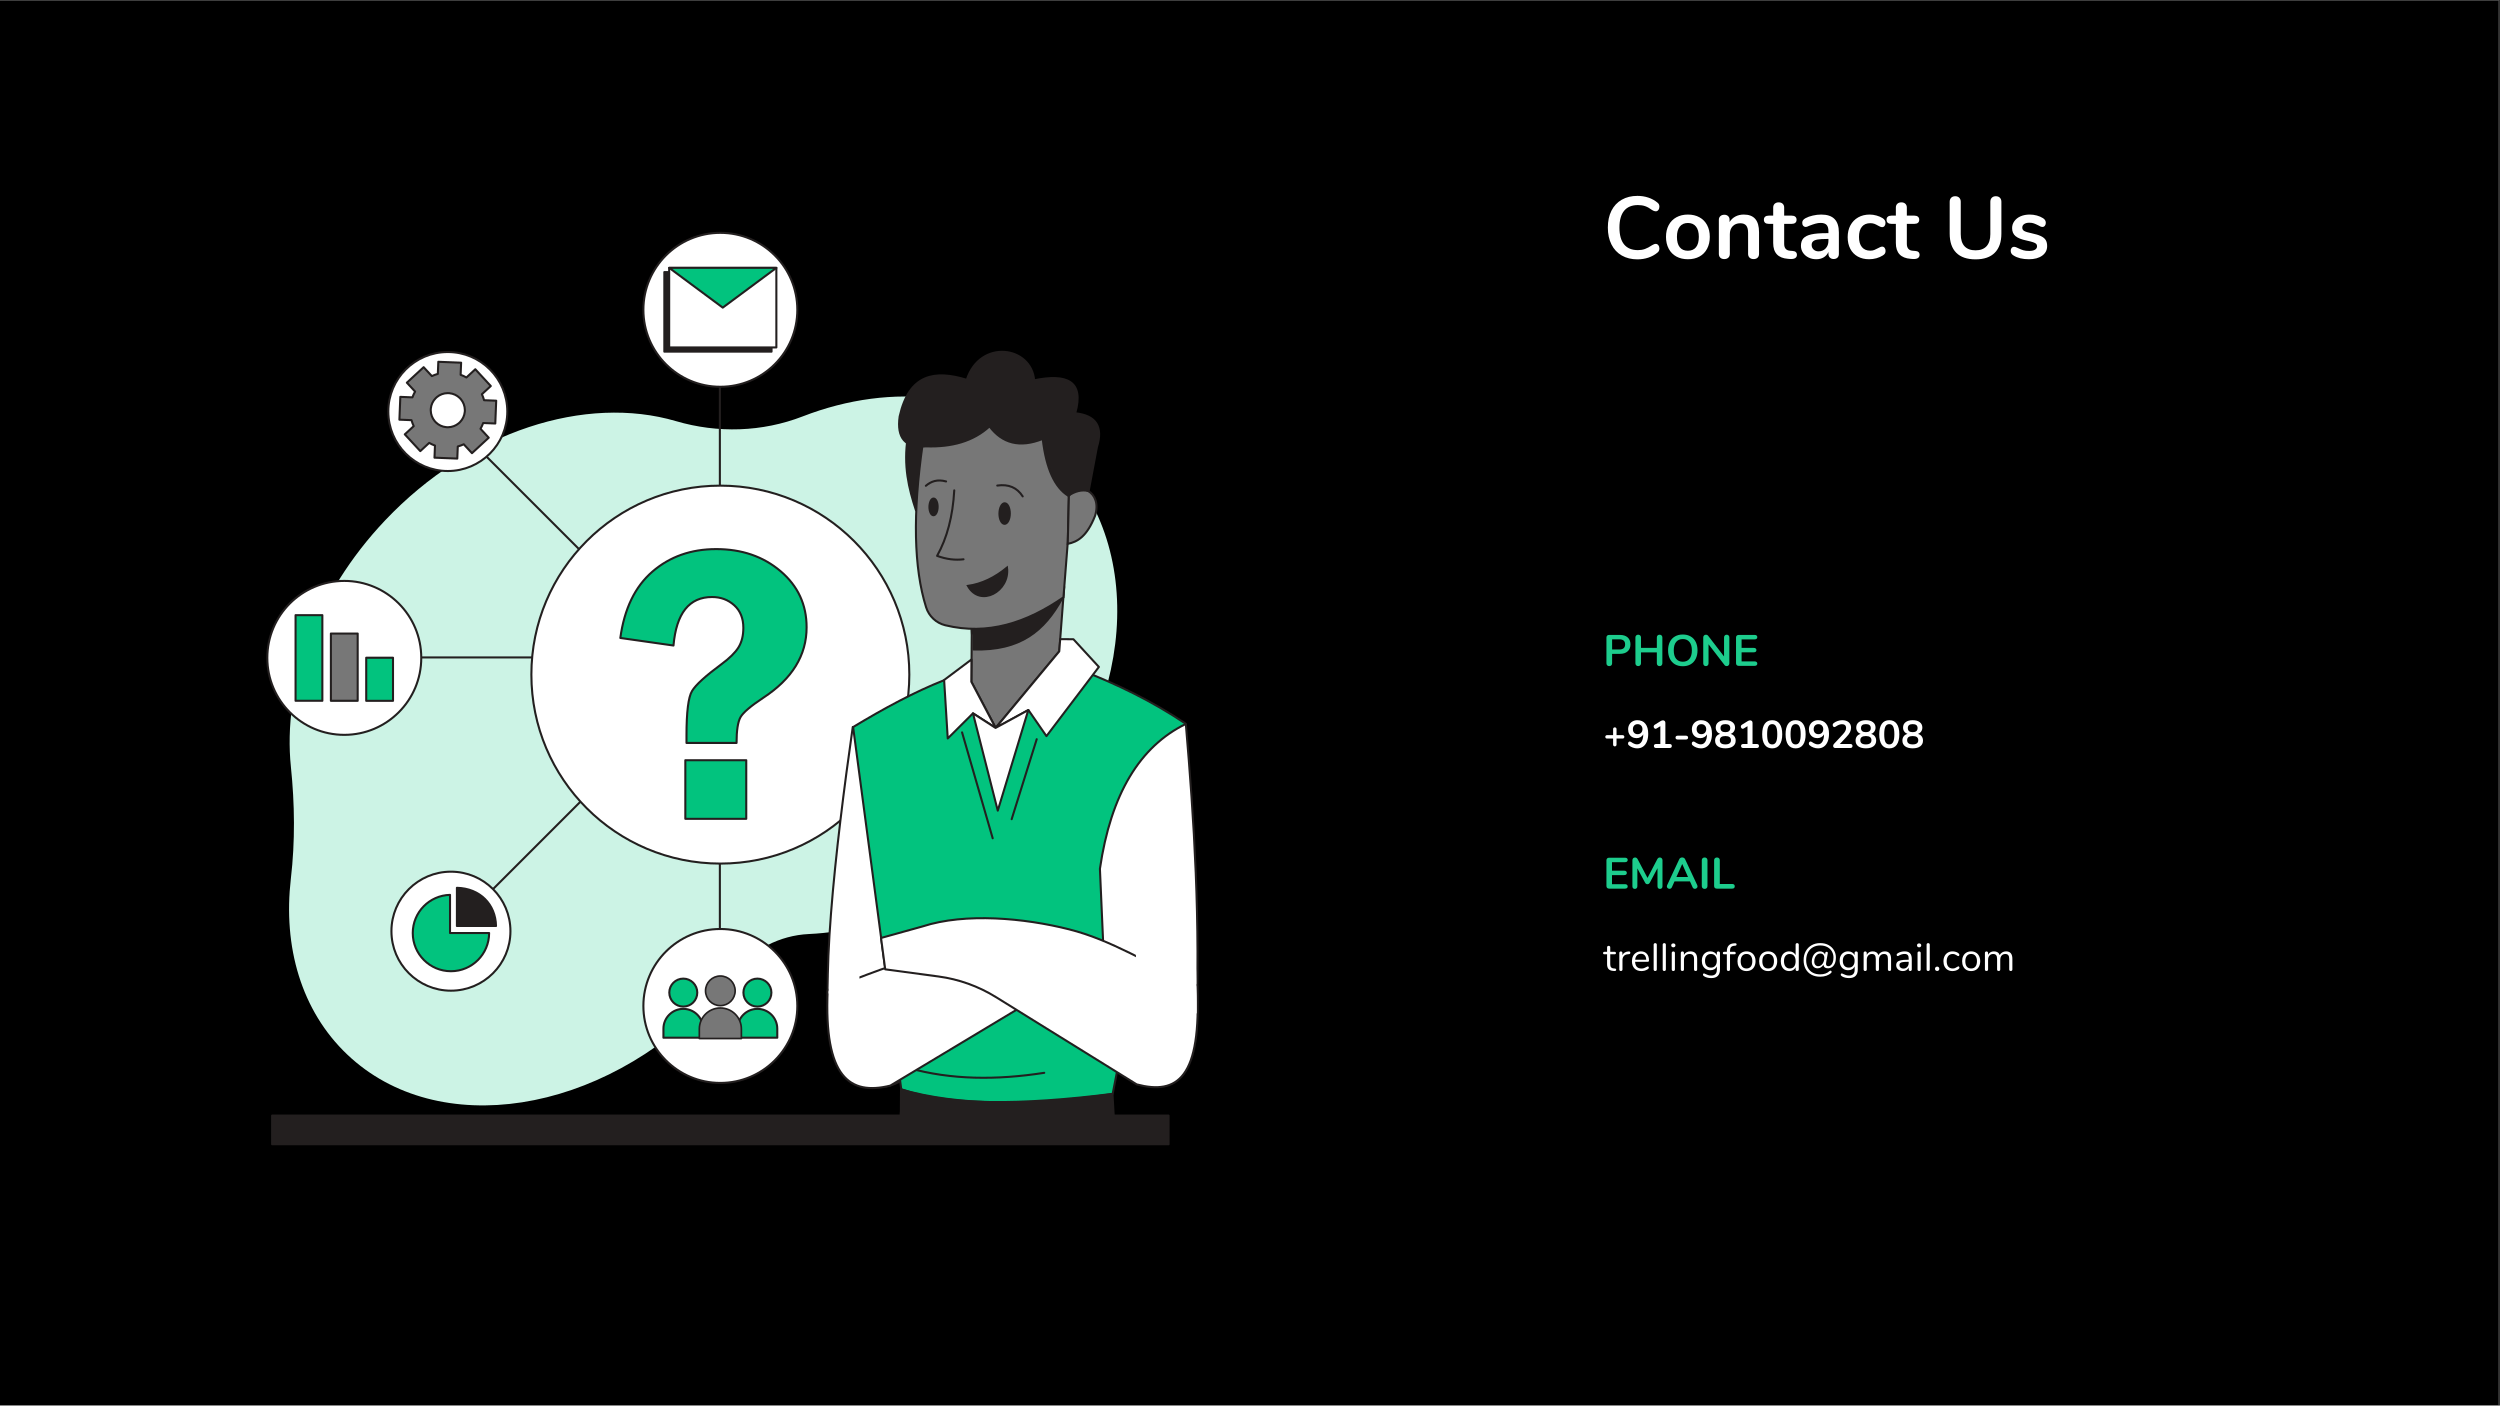 <svg xmlns="http://www.w3.org/2000/svg" xmlns:xlink="http://www.w3.org/1999/xlink" width="1366" zoomAndPan="magnify" viewBox="0 0 1024.5 576" height="768" preserveAspectRatio="xMidYMid meet" version="1.0"><rect x="0" y="0" width="1024.5" height="576" fill="#333333" stroke="none"/><defs><g/><clipPath id="6485e319d3"><path d="M 0 0.141 L 1024 0.141 L 1024 575.859 L 0 575.859 Z M 0 0.141 " clip-rule="nonzero"/></clipPath></defs><g clip-path="url(#6485e319d3)"><path fill="#ffffff" d="M 0 0.141 L 1024 0.141 L 1024 575.859 L 0 575.859 Z M 0 0.141 " fill-opacity="1" fill-rule="nonzero"/><path fill="#000000" d="M 0 0.141 L 1024 0.141 L 1024 575.859 L 0 575.859 Z M 0 0.141 " fill-opacity="1" fill-rule="nonzero"/></g><path fill="#ccf3e5" d="M 142.336 432.176 C 123.43 414.246 115.945 387.922 119.195 360.062 C 120.969 344.859 120.789 329.5 119.211 314.273 C 115.82 281.504 129.148 243.484 157.875 213.191 C 192.715 176.453 240.105 161.727 277.047 172.59 C 294.102 177.609 312.352 177.078 328.926 170.652 C 365.859 156.332 405.324 160.586 431.555 185.457 C 470.77 222.645 465.531 291.84 419.848 340.016 C 394.523 366.723 362.082 381.355 331.52 382.762 C 319.492 383.312 308.348 389.16 300.859 398.586 C 298.062 402.109 295.07 405.555 291.895 408.906 C 246.367 456.91 179.41 467.332 142.336 432.176 Z M 142.336 432.176 " fill-opacity="1" fill-rule="nonzero"/><path stroke-linecap="round" transform="matrix(0.426, 0, 0, 0.426, 107.38, 93.252)" fill="none" stroke-linejoin="round" d="M 440.423 748.02 C 440.423 748.02 440.423 549.012 440.423 549.012 " stroke="#231f1f" stroke-width="2" stroke-opacity="1" stroke-miterlimit="4"/><path stroke-linecap="round" transform="matrix(0.426, 0, 0, 0.426, 214.138, 352.254)" fill-opacity="1" fill="#ffffff" fill-rule="nonzero" stroke-linejoin="round" d="M -68.812 68.809 C -68.812 68.809 68.806 -68.809 68.806 -68.809 " stroke="#231f1f" stroke-width="2" stroke-opacity="1" stroke-miterlimit="4"/><path stroke-linecap="round" transform="matrix(0.426, 0, 0, 0.426, 107.38, 93.252)" fill="none" stroke-linejoin="round" d="M 81.96 413.519 C 81.96 413.519 281.105 413.519 281.105 413.519 " stroke="#231f1f" stroke-width="2" stroke-opacity="1" stroke-miterlimit="4"/><path stroke-linecap="round" transform="matrix(0.426, 0, 0, 0.426, 216.261, 204.012)" fill-opacity="1" fill="#02c37e" fill-rule="nonzero" stroke-linejoin="round" d="M -55.407 -55.408 C -55.407 -55.408 55.4 55.408 55.4 55.408 " stroke="#231f1f" stroke-width="2" stroke-opacity="1" stroke-miterlimit="4"/><path stroke-linecap="round" transform="matrix(0.426, 0, 0, 0.426, 107.38, 93.252)" fill="none" stroke-linejoin="round" d="M 440.423 140.49 C 440.423 140.49 440.423 268.152 440.423 268.152 " stroke="#231f1f" stroke-width="2" stroke-opacity="1" stroke-miterlimit="4"/><path stroke-linecap="round" transform="matrix(0.426, 0, 0, 0.426, 295.2, 126.96)" fill-opacity="1" fill="#ffffff" fill-rule="nonzero" stroke-linejoin="round" d="M 74.046 0.003 C 74.046 40.893 40.896 74.042 -0.003 74.042 C -40.893 74.042 -74.042 40.893 -74.042 0.003 C -74.042 -40.896 -40.893 -74.046 -0.003 -74.046 C 40.896 -74.046 74.046 -40.896 74.046 0.003 Z M 74.046 0.003 " stroke="#231f1f" stroke-width="2" stroke-opacity="1" stroke-miterlimit="4"/><path stroke-linecap="round" transform="matrix(0.426, 0, 0, 0.426, 295.2, 276.458)" fill-opacity="1" fill="#ffffff" fill-rule="nonzero" stroke-linejoin="round" d="M 181.784 -0.001 C 181.784 100.4 100.399 181.786 -0.003 181.786 C -100.395 181.786 -181.79 100.4 -181.79 -0.001 C -181.79 -100.394 -100.395 -181.788 -0.003 -181.788 C 100.399 -181.788 181.784 -100.394 181.784 -0.001 Z M 181.784 -0.001 " stroke="#231f1f" stroke-width="2" stroke-opacity="1" stroke-miterlimit="4"/><path stroke-linecap="round" transform="matrix(0.426, 0, 0, 0.426, 141.088, 269.598)" fill-opacity="1" fill="#ffffff" fill-rule="nonzero" stroke-linejoin="round" d="M 74.044 -0.001 C 74.044 40.889 40.894 74.048 -0.005 74.048 C -40.895 74.048 -74.044 40.889 -74.044 -0.001 C -74.044 -40.891 -40.895 -74.04 -0.005 -74.04 C 40.894 -74.04 74.044 -40.891 74.044 -0.001 Z M 74.044 -0.001 " stroke="#231f1f" stroke-width="2" stroke-opacity="1" stroke-miterlimit="4"/><path stroke-linecap="round" transform="matrix(0.426, 0, 0, 0.426, 183.509, 168.641)" fill-opacity="1" fill="#ffffff" fill-rule="nonzero" stroke-linejoin="round" d="M 57.238 -0 C 57.238 31.611 31.617 57.24 -0.003 57.24 C -31.613 57.24 -57.243 31.611 -57.243 -0 C -57.243 -31.611 -31.613 -57.24 -0.003 -57.24 C 31.617 -57.24 57.238 -31.611 57.238 -0 Z M 57.238 -0 " stroke="#231f1f" stroke-width="2" stroke-opacity="1" stroke-miterlimit="4"/><path stroke-linecap="round" transform="matrix(0.426, 0, 0, 0.426, 184.795, 381.597)" fill-opacity="1" fill="#ffffff" fill-rule="nonzero" stroke-linejoin="round" d="M 57.236 0.001 C 57.236 31.612 31.616 57.241 -0.004 57.241 C -31.615 57.241 -57.244 31.612 -57.244 0.001 C -57.244 -31.61 -31.615 -57.239 -0.004 -57.239 C 31.616 -57.239 57.236 -31.61 57.236 0.001 Z M 57.236 0.001 " stroke="#231f1f" stroke-width="2" stroke-opacity="1" stroke-miterlimit="4"/><path stroke-linecap="round" transform="matrix(0.426, 0, 0, 0.426, 295.2, 412.246)" fill-opacity="1" fill="#ffffff" fill-rule="nonzero" stroke-linejoin="round" d="M 74.046 -0 C 74.046 40.889 40.896 74.039 -0.003 74.039 C -40.893 74.039 -74.042 40.889 -74.042 -0 C -74.042 -40.89 -40.893 -74.04 -0.003 -74.04 C 40.896 -74.04 74.046 -40.89 74.046 -0 Z M 74.046 -0 " stroke="#231f1f" stroke-width="2" stroke-opacity="1" stroke-miterlimit="4"/><path stroke-linecap="round" transform="matrix(0.426, 0, 0, 0.426, 294.211, 127.808)" fill-opacity="1" fill="#231f1f" fill-rule="nonzero" stroke-linejoin="round" d="M 51.561 38.263 C 51.561 38.263 -51.561 38.263 -51.561 38.263 C -51.561 38.263 -51.561 -38.268 -51.561 -38.268 C -51.561 -38.268 51.561 -38.268 51.561 -38.268 C 51.561 -38.268 51.561 38.263 51.561 38.263 Z M 51.561 38.263 " stroke="#231f1f" stroke-width="2" stroke-opacity="1" stroke-miterlimit="4"/><path stroke-linecap="round" transform="matrix(0.426, 0, 0, 0.426, 296.189, 126.076)" fill-opacity="1" fill="#ffffff" fill-rule="nonzero" stroke-linejoin="round" d="M 51.557 38.265 C 51.557 38.265 -51.555 38.265 -51.555 38.265 C -51.555 38.265 -51.555 -38.265 -51.555 -38.265 C -51.555 -38.265 51.557 -38.265 51.557 -38.265 C 51.557 -38.265 51.557 38.265 51.557 38.265 Z M 51.557 38.265 " stroke="#231f1f" stroke-width="2" stroke-opacity="1" stroke-miterlimit="4"/><path stroke-linecap="round" transform="matrix(0.426, 0, 0, 0.426, 296.189, 117.916)" fill-opacity="1" fill="#02c37e" fill-rule="nonzero" stroke-linejoin="round" d="M -51.556 -19.13 C -51.556 -19.13 -0.004 19.13 -0.004 19.13 C -0.004 19.13 51.557 -19.13 51.557 -19.13 C 51.557 -19.13 -51.556 -19.13 -51.556 -19.13 Z M -51.556 -19.13 " stroke="#231f1f" stroke-width="2" stroke-opacity="1" stroke-miterlimit="4"/><path stroke-linecap="round" transform="matrix(0.426, 0, 0, 0.426, 126.61, 269.598)" fill-opacity="1" fill="#02c37e" fill-rule="nonzero" stroke-linejoin="round" d="M 12.886 41.284 C 12.886 41.284 -12.881 41.284 -12.881 41.284 C -12.881 41.284 -12.881 -41.1 -12.881 -41.1 C -12.881 -41.1 12.886 -41.1 12.886 -41.1 C 12.886 -41.1 12.886 41.284 12.886 41.284 Z M 12.886 41.284 " stroke="#231f1f" stroke-width="2" stroke-opacity="1" stroke-miterlimit="4"/><path stroke-linecap="round" transform="matrix(0.426, 0, 0, 0.426, 141.088, 273.401)" fill-opacity="1" fill="#777777" fill-rule="nonzero" stroke-linejoin="round" d="M 12.884 32.366 C 12.884 32.366 -12.883 32.366 -12.883 32.366 C -12.883 32.366 -12.883 -32.331 -12.883 -32.331 C -12.883 -32.331 12.884 -32.331 12.884 -32.331 C 12.884 -32.331 12.884 32.366 12.884 32.366 Z M 12.884 32.366 " stroke="#231f1f" stroke-width="2" stroke-opacity="1" stroke-miterlimit="4"/><path stroke-linecap="round" transform="matrix(0.426, 0, 0, 0.426, 155.565, 278.401)" fill-opacity="1" fill="#02c37e" fill-rule="nonzero" stroke-linejoin="round" d="M 12.883 20.64 C 12.883 20.64 -12.884 20.64 -12.884 20.64 C -12.884 20.64 -12.884 -20.8 -12.884 -20.8 C -12.884 -20.8 12.883 -20.8 12.883 -20.8 C 12.883 -20.8 12.883 20.64 12.883 20.64 Z M 12.883 20.64 " stroke="#231f1f" stroke-width="2" stroke-opacity="1" stroke-miterlimit="4"/><path stroke-linecap="round" transform="matrix(0.426, 0.017, -0.017, 0.426, 183.509, 168.094)" fill-opacity="1" fill="#777777" fill-rule="nonzero" stroke-linejoin="round" d="M 46.116 10.966 C 46.116 10.966 46.116 -10.97 46.116 -10.97 C 46.116 -10.97 34.475 -10.962 34.475 -10.962 C 33.847 -12.926 33.067 -14.821 32.126 -16.617 C 32.126 -16.617 40.364 -24.852 40.364 -24.852 C 40.364 -24.852 24.858 -40.367 24.858 -40.367 C 24.858 -40.367 16.62 -32.124 16.62 -32.124 C 14.823 -33.061 12.931 -33.858 10.963 -34.477 C 10.963 -34.477 10.964 -46.119 10.964 -46.119 C 10.964 -46.119 -10.963 -46.119 -10.963 -46.119 C -10.963 -46.119 -10.964 -34.477 -10.964 -34.477 C -12.929 -33.85 -14.823 -33.061 -16.619 -32.128 C -16.619 -32.128 -24.854 -40.367 -24.854 -40.367 C -24.854 -40.367 -40.369 -24.852 -40.369 -24.852 C -40.369 -24.852 -32.126 -16.623 -32.126 -16.623 C -33.063 -14.817 -33.85 -12.925 -34.479 -10.966 C -34.479 -10.966 -46.112 -10.967 -46.112 -10.967 C -46.112 -10.967 -46.112 10.969 -46.112 10.969 C -46.112 10.969 -34.479 10.97 -34.479 10.97 C -33.852 12.926 -33.072 14.82 -32.131 16.617 C -32.131 16.617 -40.369 24.86 -40.369 24.86 C -40.369 24.86 -24.854 40.366 -24.854 40.366 C -24.854 40.366 -16.625 32.123 -16.625 32.123 C -14.819 33.069 -12.927 33.857 -10.968 34.477 C -10.968 34.477 -10.96 46.118 -10.96 46.118 C -10.96 46.118 10.967 46.118 10.967 46.118 C 10.967 46.118 10.968 34.476 10.968 34.476 C 12.933 33.849 14.818 33.069 16.624 32.127 C 16.624 32.127 24.858 40.366 24.858 40.366 C 24.858 40.366 40.365 24.86 40.365 24.86 C 40.365 24.86 32.13 16.622 32.13 16.622 C 33.067 14.816 33.855 12.924 34.474 10.965 C 34.474 10.965 46.116 10.966 46.116 10.966 Z M 16.376 0.869 C 16.171 4.745 14.623 8.262 12.19 10.97 C 11.803 11.398 11.398 11.808 10.964 12.192 C 8.254 14.627 4.74 16.167 0.861 16.375 C 0.577 16.386 0.293 16.397 -0 16.39 C -0.293 16.392 -0.578 16.385 -0.863 16.369 C -4.739 16.173 -8.256 14.624 -10.964 12.192 C -11.392 11.805 -11.802 11.399 -12.185 10.965 C -14.62 8.256 -16.17 4.742 -16.377 0.863 C -16.389 0.579 -16.391 0.295 -16.393 0.002 C -16.395 -0.291 -16.388 -0.576 -16.372 -0.861 C -16.176 -4.746 -14.628 -8.263 -12.185 -10.962 C -11.799 -11.399 -11.393 -11.8 -10.968 -12.192 C -8.259 -14.627 -4.735 -16.168 -0.866 -16.375 C -0.573 -16.387 -0.289 -16.389 0.004 -16.391 C 0.289 -16.393 0.573 -16.386 0.867 -16.37 C 4.734 -16.174 8.26 -14.625 10.968 -12.193 C 11.396 -11.806 11.797 -11.391 12.19 -10.966 C 14.624 -8.257 16.174 -4.743 16.372 -0.864 C 16.384 -0.571 16.395 -0.287 16.397 0.006 C 16.399 0.29 16.383 0.575 16.376 0.869 Z M 16.376 0.869 " stroke="#231f1f" stroke-width="2" stroke-opacity="1" stroke-miterlimit="4"/><path stroke-linecap="round" transform="matrix(0.426, 0, 0, 0.426, 292.377, 280.282)" fill-opacity="1" fill="#02c37e" fill-rule="nonzero" stroke-linejoin="round" d="M -25.944 56.744 C -25.944 56.744 -25.944 49.654 -25.944 49.654 C -25.944 27.002 -24.176 12.722 -20.622 6.814 C -17.078 0.905 -7.716 -7.65 7.471 -18.852 C 15.431 -24.696 20.963 -30.147 24.078 -35.184 C 27.183 -40.222 28.749 -46.479 28.749 -53.944 C 28.749 -63.15 25.818 -70.395 19.974 -75.689 C 14.121 -80.975 7.031 -83.622 -1.304 -83.622 C -23.334 -83.622 -35.718 -68.068 -38.457 -36.961 C -38.457 -36.961 -89.596 -44.234 -89.596 -44.234 C -85.74 -72.355 -75.444 -93.634 -58.7 -108.079 C -41.974 -122.506 -21.529 -129.724 2.616 -129.724 C 27.247 -129.724 47.903 -122.634 64.583 -108.445 C 81.254 -94.266 89.598 -76.276 89.598 -54.503 C 89.598 -27.499 75.721 -4.911 47.967 13.253 C 35.903 21.222 28.584 27.442 26.038 31.921 C 23.492 36.4 22.209 44.681 22.209 56.744 C 22.209 56.744 -25.944 56.744 -25.944 56.744 Z M 31.543 129.73 C 31.543 129.73 -27.062 129.73 -27.062 129.73 C -27.062 129.73 -27.062 73.36 -27.062 73.36 C -27.062 73.36 31.543 73.36 31.543 73.36 C 31.543 73.36 31.543 129.73 31.543 129.73 Z M 31.543 129.73 " stroke="#231f1f" stroke-width="2" stroke-opacity="1" stroke-miterlimit="4"/><path stroke-linecap="round" transform="matrix(0.426, 0, 0, 0.426, 184.795, 382.362)" fill-opacity="1" fill="#02c37e" fill-rule="nonzero" stroke-linejoin="round" d="M 36.727 -0.007 C 36.727 20.282 20.276 36.724 -0.004 36.724 C -20.284 36.724 -36.726 20.282 -36.726 -0.007 C -36.726 -20.003 -20.751 -36.252 -0.883 -36.719 C -0.883 -36.719 -0.883 -0.007 -0.883 -0.007 C -0.883 -0.007 36.727 -0.007 36.727 -0.007 Z M 36.727 -0.007 " stroke="#231f1f" stroke-width="2" stroke-opacity="1" stroke-miterlimit="4"/><path stroke-linecap="round" transform="matrix(0.426, 0, 0, 0.426, 195.253, 371.647)" fill-opacity="1" fill="#231f1f" fill-rule="nonzero" stroke-linejoin="round" d="M -18.803 -18.362 C -18.803 -18.362 -18.803 18.36 -18.803 18.36 C -18.803 18.36 18.807 18.36 18.807 18.36 C 18.413 -2.543 3.281 -17.867 -18.803 -18.362 Z M -18.803 -18.362 " stroke="#231f1f" stroke-width="2" stroke-opacity="1" stroke-miterlimit="4"/><path stroke-linecap="round" transform="matrix(0.426, 0, 0, 0.426, 295.2, 463.043)" fill-opacity="1" fill="#231f1f" fill-rule="nonzero" stroke-linejoin="round" d="M 431.162 13.785 C 431.162 13.785 -431.159 13.785 -431.159 13.785 C -431.159 13.785 -431.159 -13.786 -431.159 -13.786 C -431.159 -13.786 431.162 -13.786 431.162 -13.786 C 431.162 -13.786 431.162 13.785 431.162 13.785 Z M 431.162 13.785 " stroke="#231f1f" stroke-width="2" stroke-opacity="1" stroke-miterlimit="4"/><path stroke-linecap="round" transform="matrix(0.426, 0.003, -0.003, 0.426, 358.831, 375.207)" fill-opacity="1" fill="#ffffff" fill-rule="nonzero" stroke-linejoin="round" d="M 54.798 -39.272 C 54.798 -39.272 41.731 131.348 41.731 131.348 C 36.905 181.245 -44.151 173.395 -39.325 123.507 C -54.799 81.557 -38.852 -66.643 -23.271 -181.251 C 20.036 -158.299 46.621 -111.765 54.798 -39.272 Z M 54.798 -39.272 " stroke="#231f1f" stroke-width="2" stroke-opacity="1" stroke-miterlimit="4"/><path stroke-linecap="round" transform="matrix(0.426, 0.003, -0.003, 0.426, 417.17, 363.863)" fill-opacity="1" fill="#02c37e" fill-rule="nonzero" stroke-linejoin="round" d="M -159.691 -153.606 C -129.809 -171.97 -100.559 -187.966 -72.564 -199.254 C -72.564 -199.254 58.864 -209.958 58.864 -209.958 C 93.732 -196.705 127.606 -180.613 159.697 -159.405 C 159.697 -159.405 92.484 197.449 92.484 197.449 C 4.3 209.194 -66.319 209.955 -110.923 194.479 C -110.923 194.479 -159.691 -153.606 -159.691 -153.606 Z M -159.691 -153.606 " stroke="#231f1f" stroke-width="2" stroke-opacity="1" stroke-miterlimit="4"/><path stroke-linecap="butt" transform="matrix(0.426, 0.003, -0.003, 0.426, 417.011, 269.552)" fill-opacity="1" fill="#777777" fill-rule="nonzero" stroke-linejoin="miter" d="M 44.269 -67.543 C 44.269 -67.543 40.035 -6.503 40.035 -6.503 C 40.035 -6.503 -20.623 67.543 -20.623 67.543 C -20.623 67.543 -44.267 23.377 -44.267 23.377 C -44.267 23.377 -44.266 -35.505 -44.266 -35.505 C -44.266 -35.505 44.269 -67.543 44.269 -67.543 Z M 44.269 -67.543 " stroke="#231f1f" stroke-width="2" stroke-opacity="1" stroke-miterlimit="10"/><path stroke-linecap="round" transform="matrix(0.426, 0.003, -0.003, 0.426, 417.119, 255.895)" fill-opacity="1" fill="#231f1f" fill-rule="nonzero" stroke-linejoin="round" d="M -42.433 3.523 C -42.433 3.523 -42.433 24.39 -42.433 24.39 C 2.88 25.259 25.472 5.935 42.428 -25.261 C 13.725 -4.918 -12.512 4.001 -42.433 3.523 Z M -42.433 3.523 " stroke="#231f1f" stroke-width="2" stroke-opacity="1" stroke-miterlimit="4"/><path stroke-linecap="round" transform="matrix(0.426, 0.003, -0.003, 0.426, 429.201, 281.774)" fill-opacity="1" fill="#ffffff" fill-rule="nonzero" stroke-linejoin="round" d="M -49.435 39.109 C -49.435 39.109 -18.062 21.704 -18.062 21.704 C -18.062 21.704 -0.524 46.691 -0.524 46.691 C -0.524 46.691 49.437 -20.216 49.437 -20.216 C 49.437 -20.216 24.761 -46.686 24.761 -46.686 C 24.761 -46.686 12.037 -46.686 12.037 -46.686 C 12.037 -46.686 11.223 -34.946 11.223 -34.946 C 11.223 -34.946 -49.435 39.109 -49.435 39.109 Z M -49.435 39.109 " stroke="#231f1f" stroke-width="2" stroke-opacity="1" stroke-miterlimit="4"/><path stroke-linecap="round" transform="matrix(0.426, 0.003, -0.003, 0.426, 397.459, 286.469)" fill-opacity="1" fill="#ffffff" fill-rule="nonzero" stroke-linejoin="round" d="M 24.909 27.511 C 24.909 27.511 3.099 13.678 3.099 13.678 C 3.099 13.678 -21.038 38.061 -21.038 38.061 C -21.038 38.061 -24.909 -18.143 -24.909 -18.143 C -24.909 -18.143 1.26 -38.063 1.26 -38.063 C 1.26 -38.063 1.265 -16.655 1.265 -16.655 C 1.265 -16.655 24.909 27.511 24.909 27.511 Z M 24.909 27.511 " stroke="#231f1f" stroke-width="2" stroke-opacity="1" stroke-miterlimit="4"/><path stroke-linecap="round" transform="matrix(0.426, 0.003, -0.003, 0.426, 412.933, 458.4)" fill-opacity="1" fill="#231f1f" fill-rule="nonzero" stroke-linejoin="round" d="M -102.745 -27.276 C -102.745 -27.276 -102.748 8.257 -102.748 8.257 C -40.29 27.273 28.952 24.93 102.742 8.26 C 102.742 8.26 100.662 -24.306 100.662 -24.306 C 21.696 -12.258 -47.296 -11.858 -102.745 -27.276 Z M -102.745 -27.276 " stroke="#231f1f" stroke-width="2" stroke-opacity="1" stroke-miterlimit="4"/><path stroke-linecap="round" transform="matrix(0.426, 0.003, -0.003, 0.426, 409.922, 311.552)" fill-opacity="1" fill="#ffffff" fill-rule="nonzero" stroke-linejoin="round" d="M -26.59 -44.906 C -26.59 -44.906 -2.089 48.471 -2.089 48.471 C -2.089 48.471 26.593 -48.469 26.593 -48.469 C 26.593 -48.469 -4.78 -31.073 -4.78 -31.073 C -4.78 -31.073 -26.59 -44.906 -26.59 -44.906 Z M -26.59 -44.906 " stroke="#231f1f" stroke-width="2" stroke-opacity="1" stroke-miterlimit="4"/><path stroke-linecap="round" transform="matrix(0.426, 0.003, -0.003, 0.426, 400.53, 321.831)" fill-opacity="1" fill="#ffffff" fill-rule="nonzero" stroke-linejoin="round" d="M -15.084 -50.819 C -15.084 -50.819 15.088 50.822 15.088 50.822 " stroke="#231f1f" stroke-width="2" stroke-opacity="1" stroke-miterlimit="4"/><path stroke-linecap="round" transform="matrix(0.426, 0.003, -0.003, 0.426, 419.711, 319.317)" fill-opacity="1" fill="#ffffff" fill-rule="nonzero" stroke-linejoin="round" d="M 11.777 -38.548 C 11.777 -38.548 -11.777 38.547 -11.777 38.547 " stroke="#231f1f" stroke-width="2" stroke-opacity="1" stroke-miterlimit="4"/><path stroke-linecap="round" transform="matrix(0.426, 0.003, -0.003, 0.426, 400.15, 440.252)" fill="none" stroke-linejoin="round" d="M -65.195 -5.599 C -24.582 5.521 19.213 5.595 65.193 -1.895 " stroke="#231f1f" stroke-width="2" stroke-opacity="1" stroke-miterlimit="4"/><path stroke-linecap="round" transform="matrix(0.426, 0.003, -0.003, 0.426, 471.335, 373.434)" fill-opacity="1" fill="#ffffff" fill-rule="nonzero" stroke-linejoin="round" d="M -48.619 -40.48 C -48.619 -40.48 -39.901 130.416 -39.901 130.416 C -36.345 180.421 35.981 156.966 44.942 120.135 C 48.623 7.812 41.56 -88.241 33.035 -180.426 C -10.843 -158.579 -38.602 -112.742 -48.619 -40.48 Z M -48.619 -40.48 " stroke="#231f1f" stroke-width="2" stroke-opacity="1" stroke-miterlimit="4"/><path stroke-linecap="round" transform="matrix(0.426, 0.003, -0.003, 0.426, 396.103, 414.925)" fill-opacity="1" fill="#ffffff" fill-rule="nonzero" stroke-linejoin="round" d="M -133.767 -20.52 C -66.455 -49.046 1.727 -70.682 54.679 -78.017 C 74.645 -80.786 94.969 -78.73 114.037 -72.203 C 114.037 -72.203 130.726 -66.491 130.726 -66.491 C 130.726 -66.491 136.878 -25.393 136.878 -25.393 C 136.878 -25.393 88.758 -27.833 88.758 -27.833 C 88.758 -27.833 -72.879 70.847 -72.879 70.847 C -112.043 80.784 -136.878 63.155 -133.767 -20.52 Z M -133.767 -20.52 " stroke="#231f1f" stroke-width="2" stroke-opacity="1" stroke-miterlimit="4"/><path stroke-linecap="round" transform="matrix(0.426, 0.003, -0.003, 0.426, 426.762, 411.243)" fill-opacity="1" fill="#ffffff" fill-rule="nonzero" stroke-linejoin="round" d="M 149.759 -18.446 C 100.119 -39.488 68.077 -61.319 25.694 -71.655 C -16.653 -81.982 -73.569 -87.101 -114.919 -73.327 C -114.919 -73.327 -154.685 -61.974 -154.685 -61.974 C -154.685 -61.974 -150.461 -31.834 -150.461 -31.834 C -150.461 -31.834 -99.168 -25.305 -99.168 -25.305 C -79.536 -22.804 -60.65 -16.185 -43.76 -5.867 C -43.76 -5.867 92.258 77.156 92.258 77.156 C 131.414 87.105 154.689 70.863 149.759 -18.446 Z M 149.759 -18.446 " stroke="#231f1f" stroke-width="2" stroke-opacity="1" stroke-miterlimit="4"/><path fill="#ffffff" d="M 465.121 383.277 C 465.121 383.277 466.301 409.156 466.301 409.156 C 466.301 409.156 490.391 415.312 490.391 415.312 C 490.457 406.043 490.215 396.418 489.695 386.477 C 489.695 386.477 465.121 383.277 465.121 383.277 Z M 465.121 383.277 " fill-opacity="1" fill-rule="nonzero"/><path fill="#ffffff" d="M 339.766 398.281 C 339.766 398.281 339.539 407.152 339.539 407.152 C 339.539 407.152 352.43 403.133 352.43 403.133 C 352.43 403.133 351.562 393.543 351.562 393.543 C 351.562 393.543 339.766 398.281 339.766 398.281 Z M 339.766 398.281 " fill-opacity="1" fill-rule="nonzero"/><path fill="#231f1f" d="M 368.758 455.746 C 368.758 455.746 368.453 468.07 368.453 468.07 C 368.453 468.07 397.445 466.832 396.871 466.344 C 396.297 465.855 396.758 456.836 396.758 456.836 C 396.758 456.836 368.758 455.746 368.758 455.746 Z M 368.758 455.746 " fill-opacity="1" fill-rule="nonzero"/><path fill="#231f1f" d="M 436.344 239.148 C 436.344 239.148 397.789 247.879 397.789 247.879 C 397.789 247.879 397.426 252.723 397.426 252.723 C 397.426 252.723 397.902 260.062 397.902 260.062 C 397.902 260.062 425.582 257.113 431.871 248.809 C 438.164 240.5 435.613 244.766 435.613 244.766 C 435.613 244.766 436.344 239.148 436.344 239.148 Z M 436.344 239.148 " fill-opacity="1" fill-rule="nonzero"/><path stroke-linecap="round" transform="matrix(0.426, 0.003, -0.003, 0.426, 374.474, 194.024)" fill-opacity="1" fill="#231f1f" fill-rule="nonzero" stroke-linejoin="round" d="M -6 -35.386 C -10.202 -7.296 -4.679 14.535 2.347 35.392 C 2.347 35.392 10.203 -34.498 10.203 -34.498 C 10.203 -34.498 -6 -35.386 -6 -35.386 Z M -6 -35.386 " stroke="#231f1f" stroke-width="2" stroke-opacity="1" stroke-miterlimit="4"/><path stroke-linecap="butt" transform="matrix(0.426, 0.003, -0.003, 0.426, 406.65, 209.68)" fill-opacity="1" fill="#777777" fill-rule="nonzero" stroke-linejoin="miter" d="M 73.473 -15.743 C 73.473 -15.743 72.808 28.643 72.808 28.643 C 72.808 28.643 69.016 81.949 69.016 81.949 C 33.772 106.704 -3.503 119.228 -44.479 109.586 C -53.244 107.521 -60.294 100.982 -63.055 92.402 C -75.217 54.594 -76.593 2.199 -67.484 -64.367 C -36.041 -119.228 33.548 -115.886 76.593 -70.61 C 76.593 -70.61 73.473 -15.743 73.473 -15.743 Z M 73.473 -15.743 " stroke="#231f1f" stroke-width="2" stroke-opacity="1" stroke-miterlimit="10"/><path stroke-linecap="butt" transform="matrix(0.426, 0.003, -0.003, 0.426, 444.756, 210.055)" fill-opacity="1" fill="#777777" fill-rule="nonzero" stroke-linejoin="miter" d="M -15.886 -15.914 C -7.26 -30.19 16.676 -20.816 9.391 3.122 C 1.626 23.125 -7.383 28.271 -16.675 30.186 C -16.675 30.186 -15.886 -15.914 -15.886 -15.914 Z M -15.886 -15.914 " stroke="#231f1f" stroke-width="2" stroke-opacity="1" stroke-miterlimit="10"/><path stroke-linecap="round" transform="matrix(0.426, 0.003, -0.003, 0.426, 389.526, 215.275)" fill="none" stroke-linejoin="round" d="M 3.347 -33.638 C 2.151 -8.832 -3.215 12.206 -12.715 29.475 C -3.556 32.764 4.869 33.641 12.711 32.599 " stroke="#231f1f" stroke-width="2" stroke-opacity="1" stroke-miterlimit="4"/><path stroke-linecap="round" transform="matrix(0.426, 0.003, -0.003, 0.426, 409.81, 170.927)" fill-opacity="1" fill="#231f1f" fill-rule="nonzero" stroke-linejoin="round" d="M 66.134 75.191 C 53.338 67.277 44.79 49.657 41.217 20.666 C 19.203 29.67 2.331 25.205 -10.035 8.943 C -25.73 23.596 -46.497 29.265 -70.813 28.633 C -91.079 30.544 -99.309 20.679 -96.532 0.038 C -87.66 -40.997 -62.719 -44.758 -32.217 -35.583 C -19.669 -75.19 29.584 -68.389 32.555 -35.583 C 63.775 -42.187 80.949 -35.471 72.238 -4.184 C 92.479 -2.201 99.308 8.719 93.379 28.158 C 93.379 28.158 85.727 70.502 85.727 70.502 C 79.073 68.951 72.557 70.853 66.134 75.191 Z M 66.134 75.191 " stroke="#231f1f" stroke-width="2" stroke-opacity="1" stroke-miterlimit="4"/><path stroke-linecap="round" transform="matrix(0.426, 0.003, -0.003, 0.426, 413.895, 200.857)" fill="none" stroke-linejoin="round" d="M -12.263 -4.313 C -1.412 -5.947 6.768 -2.531 12.267 5.944 " stroke="#231f20" stroke-width="2" stroke-opacity="1" stroke-miterlimit="4"/><path stroke-linecap="round" transform="matrix(0.426, 0.003, -0.003, 0.426, 383.562, 197.699)" fill="none" stroke-linejoin="round" d="M -9.7 3.301 C -4.769 -0.961 1.213 -3.299 9.704 -1.012 " stroke="#231f1f" stroke-width="2" stroke-opacity="1" stroke-miterlimit="4"/><path stroke-linecap="round" transform="matrix(0.426, 0.003, -0.003, 0.426, 411.694, 210.457)" fill-opacity="1" fill="#231f1f" fill-rule="nonzero" stroke-linejoin="round" d="M 4.986 -0.003 C 4.983 5.457 2.755 9.889 -0.002 9.884 C -2.75 9.887 -4.983 5.462 -4.981 0.003 C -4.978 -5.457 -2.751 -9.89 -0.003 -9.884 C 2.755 -9.887 4.979 -5.462 4.986 -0.003 Z M 4.986 -0.003 " stroke="#231f1f" stroke-width="2" stroke-opacity="1" stroke-miterlimit="4"/><path stroke-linecap="round" transform="matrix(0.426, 0.003, -0.003, 0.426, 382.563, 207.725)" fill-opacity="1" fill="#231f1f" fill-rule="nonzero" stroke-linejoin="round" d="M 3.938 0.001 C 3.937 4.434 2.179 8.039 -0.001 8.038 C -2.172 8.037 -3.941 4.442 -3.94 -0.001 C -3.938 -4.435 -2.171 -8.039 -0 -8.038 C 2.18 -8.037 3.94 -4.442 3.938 0.001 Z M 3.938 0.001 " stroke="#231f1f" stroke-width="2" stroke-opacity="1" stroke-miterlimit="4"/><path stroke-linecap="butt" transform="matrix(0.426, 0.003, -0.003, 0.426, 405.318, 240.823)" fill-opacity="1" fill="#231f1f" fill-rule="nonzero" stroke-linejoin="miter" d="M -20.342 -1.531 C -8.424 19.407 20.339 3.231 17.11 -19.405 C 5.462 -9.686 -6.975 -3.514 -20.342 -1.531 Z M -20.342 -1.531 " stroke="#231f1f" stroke-width="2" stroke-opacity="1" stroke-miterlimit="10"/><path stroke-linecap="round" transform="matrix(0.426, 0, 0, 0.426, 280.011, 406.769)" fill-opacity="1" fill="#02c37e" fill-rule="nonzero" stroke-linejoin="round" d="M 13.457 0.001 C 13.457 7.429 7.43 13.456 0.001 13.456 C -7.427 13.456 -13.454 7.429 -13.454 0.001 C -13.454 -7.428 -7.427 -13.455 0.001 -13.455 C 7.43 -13.455 13.457 -7.428 13.457 0.001 Z M 13.457 0.001 " stroke="#231f1f" stroke-width="2" stroke-opacity="1" stroke-miterlimit="4"/><path stroke-linecap="round" transform="matrix(0.426, 0, 0, 0.426, 280.011, 419.346)" fill-opacity="1" fill="#02c37e" fill-rule="nonzero" stroke-linejoin="round" d="M 19.1 13.872 C 19.1 13.872 -19.097 13.872 -19.097 13.872 C -19.097 13.872 -19.097 5.225 -19.097 5.225 C -19.097 -5.327 -10.551 -13.873 0.001 -13.873 C 10.554 -13.873 19.1 -5.327 19.1 5.225 C 19.1 5.225 19.1 13.872 19.1 13.872 Z M 19.1 13.872 " stroke="#231f1f" stroke-width="2" stroke-opacity="1" stroke-miterlimit="4"/><path stroke-linecap="round" transform="matrix(0.426, 0, 0, 0.426, 310.388, 406.769)" fill-opacity="1" fill="#02c37e" fill-rule="nonzero" stroke-linejoin="round" d="M 13.453 0.001 C 13.453 7.429 7.435 13.456 -0.003 13.456 C -7.432 13.456 -13.459 7.429 -13.459 0.001 C -13.459 -7.428 -7.432 -13.455 -0.003 -13.455 C 7.435 -13.455 13.453 -7.428 13.453 0.001 Z M 13.453 0.001 " stroke="#231f1f" stroke-width="2" stroke-opacity="1" stroke-miterlimit="4"/><path stroke-linecap="round" transform="matrix(0.426, 0, 0, 0.426, 310.388, 419.346)" fill-opacity="1" fill="#02c37e" fill-rule="nonzero" stroke-linejoin="round" d="M 19.104 13.872 C 19.104 13.872 -19.102 13.872 -19.102 13.872 C -19.102 13.872 -19.102 5.225 -19.102 5.225 C -19.102 -5.327 -10.546 -13.873 -0.003 -13.873 C 10.549 -13.873 19.104 -5.327 19.104 5.225 C 19.104 5.225 19.104 13.872 19.104 13.872 Z M 19.104 13.872 " stroke="#231f1f" stroke-width="2" stroke-opacity="1" stroke-miterlimit="4"/><path stroke-linecap="round" transform="matrix(0.346, 0, 0, 0.346, 295.2, 406.04)" fill-opacity="1" fill="#777777" fill-rule="nonzero" stroke-linejoin="round" d="M 17.541 -0.004 C 17.541 9.683 9.685 17.539 -0.002 17.539 C -9.69 17.539 -17.546 9.683 -17.546 -0.004 C -17.546 -9.691 -9.69 -17.547 -0.002 -17.547 C 9.685 -17.547 17.541 -9.691 17.541 -0.004 Z M 17.541 -0.004 " stroke="#231f1f" stroke-width="2" stroke-opacity="1" stroke-miterlimit="4"/><path stroke-linecap="round" transform="matrix(0.346, 0, 0, 0.346, 295.2, 419.329)" fill-opacity="1" fill="#777777" fill-rule="nonzero" stroke-linejoin="round" d="M 24.911 18.094 C 24.911 18.094 -24.905 18.094 -24.905 18.094 C -24.905 18.094 -24.905 6.813 -24.905 6.813 C -24.905 -6.944 -13.759 -18.09 -0.002 -18.09 C 13.754 -18.09 24.911 -6.944 24.911 6.813 C 24.911 6.813 24.911 18.094 24.911 18.094 Z M 24.911 18.094 " stroke="#231f1f" stroke-width="2" stroke-opacity="1" stroke-miterlimit="4"/><g fill="#ffffff" fill-opacity="1"><g transform="translate(656.956, 105.957)"><g><path d="M 14.062 0.328 C 11.625 0.328 9.484 -0.195 7.641 -1.25 C 5.805 -2.312 4.395 -3.828 3.406 -5.797 C 2.426 -7.766 1.938 -10.066 1.938 -12.703 C 1.938 -15.336 2.426 -17.633 3.406 -19.594 C 4.395 -21.551 5.805 -23.055 7.641 -24.109 C 9.484 -25.16 11.625 -25.688 14.062 -25.688 C 15.645 -25.688 17.133 -25.453 18.531 -24.984 C 19.926 -24.523 21.16 -23.848 22.234 -22.953 C 22.547 -22.711 22.758 -22.461 22.875 -22.203 C 23 -21.941 23.062 -21.617 23.062 -21.234 C 23.062 -20.703 22.914 -20.254 22.625 -19.891 C 22.344 -19.535 22 -19.359 21.594 -19.359 C 21.113 -19.359 20.617 -19.523 20.109 -19.859 C 19.078 -20.629 18.117 -21.164 17.234 -21.469 C 16.348 -21.77 15.363 -21.922 14.281 -21.922 C 11.789 -21.922 9.898 -21.141 8.609 -19.578 C 7.328 -18.016 6.688 -15.723 6.688 -12.703 C 6.688 -9.648 7.328 -7.344 8.609 -5.781 C 9.898 -4.227 11.789 -3.453 14.281 -3.453 C 15.312 -3.453 16.266 -3.609 17.141 -3.922 C 18.016 -4.234 19.004 -4.758 20.109 -5.5 C 20.348 -5.645 20.586 -5.766 20.828 -5.859 C 21.066 -5.961 21.32 -6.016 21.594 -6.016 C 22 -6.016 22.344 -5.832 22.625 -5.469 C 22.914 -5.113 23.062 -4.672 23.062 -4.141 C 23.062 -3.773 23 -3.453 22.875 -3.172 C 22.758 -2.898 22.547 -2.645 22.234 -2.406 C 21.16 -1.52 19.926 -0.844 18.531 -0.375 C 17.133 0.094 15.645 0.328 14.062 0.328 Z M 14.062 0.328 "/></g></g></g><g fill="#ffffff" fill-opacity="1"><g transform="translate(681.352, 105.957)"><g><path d="M 10.359 0.281 C 8.566 0.281 6.988 -0.086 5.625 -0.828 C 4.27 -1.566 3.223 -2.633 2.484 -4.031 C 1.742 -5.426 1.375 -7.047 1.375 -8.891 C 1.375 -10.734 1.742 -12.344 2.484 -13.719 C 3.223 -15.102 4.27 -16.164 5.625 -16.906 C 6.988 -17.656 8.566 -18.031 10.359 -18.031 C 12.16 -18.031 13.738 -17.656 15.094 -16.906 C 16.445 -16.164 17.488 -15.102 18.219 -13.719 C 18.957 -12.344 19.328 -10.734 19.328 -8.891 C 19.328 -7.047 18.957 -5.426 18.219 -4.031 C 17.488 -2.633 16.445 -1.566 15.094 -0.828 C 13.738 -0.086 12.16 0.281 10.359 0.281 Z M 10.328 -3.203 C 11.785 -3.203 12.898 -3.68 13.672 -4.641 C 14.441 -5.598 14.828 -7.016 14.828 -8.891 C 14.828 -10.734 14.441 -12.141 13.672 -13.109 C 12.898 -14.086 11.797 -14.578 10.359 -14.578 C 8.922 -14.578 7.812 -14.086 7.031 -13.109 C 6.25 -12.141 5.859 -10.734 5.859 -8.891 C 5.859 -7.016 6.242 -5.598 7.016 -4.641 C 7.785 -3.68 8.891 -3.203 10.328 -3.203 Z M 10.328 -3.203 "/></g></g></g><g fill="#ffffff" fill-opacity="1"><g transform="translate(702.042, 105.957)"><g><path d="M 12.562 -18.031 C 14.664 -18.031 16.234 -17.43 17.266 -16.234 C 18.297 -15.035 18.812 -13.223 18.812 -10.797 L 18.812 -1.938 C 18.812 -1.27 18.613 -0.742 18.219 -0.359 C 17.82 0.023 17.281 0.219 16.594 0.219 C 15.895 0.219 15.344 0.023 14.938 -0.359 C 14.531 -0.742 14.328 -1.27 14.328 -1.938 L 14.328 -10.547 C 14.328 -11.91 14.066 -12.906 13.547 -13.531 C 13.035 -14.156 12.227 -14.469 11.125 -14.469 C 9.82 -14.469 8.781 -14.055 8 -13.234 C 7.227 -12.422 6.844 -11.332 6.844 -9.969 L 6.844 -1.938 C 6.844 -1.27 6.633 -0.742 6.219 -0.359 C 5.812 0.023 5.258 0.219 4.562 0.219 C 3.875 0.219 3.332 0.023 2.938 -0.359 C 2.539 -0.742 2.344 -1.27 2.344 -1.938 L 2.344 -15.875 C 2.344 -16.488 2.547 -16.988 2.953 -17.375 C 3.359 -17.758 3.91 -17.953 4.609 -17.953 C 5.234 -17.953 5.742 -17.766 6.141 -17.391 C 6.535 -17.023 6.734 -16.539 6.734 -15.938 L 6.734 -14.969 C 7.328 -15.945 8.129 -16.703 9.141 -17.234 C 10.148 -17.766 11.289 -18.031 12.562 -18.031 Z M 12.562 -18.031 "/></g></g></g><g fill="#ffffff" fill-opacity="1"><g transform="translate(723.092, 105.957)"><g><path d="M 11.484 -3.125 C 12.68 -3.051 13.281 -2.516 13.281 -1.516 C 13.281 -0.93 13.047 -0.488 12.578 -0.188 C 12.109 0.102 11.441 0.227 10.578 0.188 L 9.609 0.109 C 5.578 -0.18 3.562 -2.344 3.562 -6.375 L 3.562 -14.219 L 1.766 -14.219 C 1.117 -14.219 0.617 -14.359 0.266 -14.641 C -0.078 -14.93 -0.25 -15.352 -0.25 -15.906 C -0.25 -16.457 -0.078 -16.875 0.266 -17.156 C 0.617 -17.445 1.117 -17.594 1.766 -17.594 L 3.562 -17.594 L 3.562 -20.906 C 3.562 -21.551 3.766 -22.066 4.172 -22.453 C 4.578 -22.836 5.129 -23.031 5.828 -23.031 C 6.504 -23.031 7.047 -22.836 7.453 -22.453 C 7.859 -22.066 8.062 -21.551 8.062 -20.906 L 8.062 -17.594 L 11.125 -17.594 C 11.77 -17.594 12.266 -17.445 12.609 -17.156 C 12.961 -16.875 13.141 -16.457 13.141 -15.906 C 13.141 -15.352 12.961 -14.93 12.609 -14.641 C 12.266 -14.359 11.77 -14.219 11.125 -14.219 L 8.062 -14.219 L 8.062 -6.047 C 8.062 -4.266 8.875 -3.316 10.5 -3.203 Z M 11.484 -3.125 "/></g></g></g><g fill="#ffffff" fill-opacity="1"><g transform="translate(736.369, 105.957)"><g><path d="M 9.969 -18.031 C 12.414 -18.031 14.234 -17.422 15.422 -16.203 C 16.609 -14.992 17.203 -13.156 17.203 -10.688 L 17.203 -1.906 C 17.203 -1.258 17.008 -0.75 16.625 -0.375 C 16.238 0 15.711 0.188 15.047 0.188 C 14.422 0.188 13.91 -0.004 13.516 -0.391 C 13.117 -0.773 12.922 -1.281 12.922 -1.906 L 12.922 -2.703 C 12.516 -1.766 11.875 -1.031 11 -0.5 C 10.125 0.02 9.109 0.281 7.953 0.281 C 6.773 0.281 5.707 0.039 4.75 -0.438 C 3.789 -0.914 3.035 -1.57 2.484 -2.406 C 1.93 -3.25 1.656 -4.188 1.656 -5.219 C 1.656 -6.508 1.984 -7.523 2.641 -8.266 C 3.305 -9.016 4.379 -9.555 5.859 -9.891 C 7.348 -10.234 9.398 -10.406 12.016 -10.406 L 12.922 -10.406 L 12.922 -11.234 C 12.922 -12.398 12.664 -13.254 12.156 -13.797 C 11.656 -14.336 10.844 -14.609 9.719 -14.609 C 9.02 -14.609 8.312 -14.504 7.594 -14.297 C 6.875 -14.098 6.02 -13.805 5.031 -13.422 C 4.414 -13.109 3.961 -12.953 3.672 -12.953 C 3.234 -12.953 2.875 -13.109 2.594 -13.422 C 2.32 -13.734 2.188 -14.141 2.188 -14.641 C 2.188 -15.047 2.289 -15.398 2.5 -15.703 C 2.707 -16.004 3.051 -16.285 3.531 -16.547 C 4.363 -17.004 5.363 -17.363 6.531 -17.625 C 7.695 -17.895 8.844 -18.031 9.969 -18.031 Z M 8.859 -2.953 C 10.055 -2.953 11.031 -3.352 11.781 -4.156 C 12.539 -4.957 12.922 -5.992 12.922 -7.266 L 12.922 -8.031 L 12.266 -8.031 C 10.66 -8.031 9.414 -7.957 8.531 -7.812 C 7.645 -7.664 7.008 -7.41 6.625 -7.047 C 6.238 -6.691 6.047 -6.203 6.047 -5.578 C 6.047 -4.805 6.316 -4.176 6.859 -3.688 C 7.398 -3.195 8.066 -2.953 8.859 -2.953 Z M 8.859 -2.953 "/></g></g></g><g fill="#ffffff" fill-opacity="1"><g transform="translate(755.8, 105.957)"><g><path d="M 10.141 0.281 C 8.391 0.281 6.848 -0.086 5.516 -0.828 C 4.191 -1.566 3.172 -2.617 2.453 -3.984 C 1.734 -5.359 1.375 -6.957 1.375 -8.781 C 1.375 -10.602 1.75 -12.211 2.5 -13.609 C 3.258 -15.016 4.32 -16.102 5.688 -16.875 C 7.051 -17.645 8.625 -18.031 10.406 -18.031 C 11.332 -18.031 12.27 -17.895 13.219 -17.625 C 14.164 -17.363 15 -17.004 15.719 -16.547 C 16.488 -16.047 16.875 -15.41 16.875 -14.641 C 16.875 -14.117 16.75 -13.691 16.5 -13.359 C 16.25 -13.035 15.922 -12.875 15.516 -12.875 C 15.242 -12.875 14.961 -12.938 14.672 -13.062 C 14.391 -13.188 14.102 -13.332 13.812 -13.5 C 13.289 -13.812 12.789 -14.055 12.312 -14.234 C 11.832 -14.41 11.281 -14.5 10.656 -14.5 C 9.164 -14.5 8.02 -14.016 7.219 -13.047 C 6.414 -12.078 6.016 -10.68 6.016 -8.859 C 6.016 -7.055 6.414 -5.664 7.219 -4.688 C 8.02 -3.719 9.164 -3.234 10.656 -3.234 C 11.25 -3.234 11.781 -3.32 12.25 -3.5 C 12.719 -3.688 13.238 -3.938 13.812 -4.25 C 14.176 -4.457 14.488 -4.613 14.75 -4.719 C 15.02 -4.832 15.285 -4.891 15.547 -4.891 C 15.93 -4.891 16.254 -4.723 16.516 -4.391 C 16.773 -4.055 16.906 -3.633 16.906 -3.125 C 16.906 -2.719 16.816 -2.363 16.641 -2.062 C 16.461 -1.77 16.172 -1.504 15.766 -1.266 C 15.016 -0.785 14.145 -0.406 13.156 -0.125 C 12.176 0.145 11.172 0.281 10.141 0.281 Z M 10.141 0.281 "/></g></g></g><g fill="#ffffff" fill-opacity="1"><g transform="translate(773.36, 105.957)"><g><path d="M 11.484 -3.125 C 12.68 -3.051 13.281 -2.516 13.281 -1.516 C 13.281 -0.93 13.047 -0.488 12.578 -0.188 C 12.109 0.102 11.441 0.227 10.578 0.188 L 9.609 0.109 C 5.578 -0.18 3.562 -2.344 3.562 -6.375 L 3.562 -14.219 L 1.766 -14.219 C 1.117 -14.219 0.617 -14.359 0.266 -14.641 C -0.078 -14.93 -0.25 -15.352 -0.25 -15.906 C -0.25 -16.457 -0.078 -16.875 0.266 -17.156 C 0.617 -17.445 1.117 -17.594 1.766 -17.594 L 3.562 -17.594 L 3.562 -20.906 C 3.562 -21.551 3.766 -22.066 4.172 -22.453 C 4.578 -22.836 5.129 -23.031 5.828 -23.031 C 6.504 -23.031 7.047 -22.836 7.453 -22.453 C 7.859 -22.066 8.062 -21.551 8.062 -20.906 L 8.062 -17.594 L 11.125 -17.594 C 11.77 -17.594 12.266 -17.445 12.609 -17.156 C 12.961 -16.875 13.141 -16.457 13.141 -15.906 C 13.141 -15.352 12.961 -14.93 12.609 -14.641 C 12.266 -14.359 11.77 -14.219 11.125 -14.219 L 8.062 -14.219 L 8.062 -6.047 C 8.062 -4.266 8.875 -3.316 10.5 -3.203 Z M 11.484 -3.125 "/></g></g></g><g fill="#ffffff" fill-opacity="1"><g transform="translate(786.637, 105.957)"><g/></g></g><g fill="#ffffff" fill-opacity="1"><g transform="translate(796.388, 105.957)"><g><path d="M 13.203 0.328 C 9.723 0.328 7.082 -0.57 5.281 -2.375 C 3.488 -4.176 2.594 -6.801 2.594 -10.25 L 2.594 -23.25 C 2.594 -23.945 2.797 -24.504 3.203 -24.922 C 3.609 -25.336 4.16 -25.547 4.859 -25.547 C 5.555 -25.547 6.109 -25.336 6.516 -24.922 C 6.922 -24.504 7.125 -23.945 7.125 -23.25 L 7.125 -10 C 7.125 -7.82 7.641 -6.172 8.672 -5.047 C 9.703 -3.93 11.211 -3.375 13.203 -3.375 C 15.172 -3.375 16.672 -3.938 17.703 -5.062 C 18.734 -6.195 19.25 -7.844 19.25 -10 L 19.25 -23.25 C 19.25 -23.945 19.453 -24.504 19.859 -24.922 C 20.266 -25.336 20.816 -25.547 21.516 -25.547 C 22.211 -25.547 22.766 -25.336 23.172 -24.922 C 23.578 -24.504 23.781 -23.945 23.781 -23.25 L 23.781 -10.25 C 23.781 -6.82 22.879 -4.203 21.078 -2.391 C 19.285 -0.578 16.66 0.328 13.203 0.328 Z M 13.203 0.328 "/></g></g></g><g fill="#ffffff" fill-opacity="1"><g transform="translate(822.764, 105.957)"><g><path d="M 8.703 0.281 C 6.086 0.281 3.977 -0.234 2.375 -1.266 C 1.602 -1.711 1.219 -2.359 1.219 -3.203 C 1.219 -3.68 1.348 -4.07 1.609 -4.375 C 1.879 -4.676 2.207 -4.828 2.594 -4.828 C 3 -4.828 3.562 -4.633 4.281 -4.25 C 5.051 -3.883 5.754 -3.602 6.391 -3.406 C 7.023 -3.219 7.832 -3.125 8.812 -3.125 C 9.82 -3.125 10.609 -3.289 11.172 -3.625 C 11.734 -3.969 12.016 -4.438 12.016 -5.031 C 12.016 -5.445 11.898 -5.773 11.672 -6.016 C 11.441 -6.254 11.035 -6.473 10.453 -6.672 C 9.867 -6.879 8.973 -7.113 7.766 -7.375 C 5.629 -7.812 4.098 -8.426 3.172 -9.219 C 2.254 -10.008 1.797 -11.098 1.797 -12.484 C 1.797 -13.535 2.109 -14.488 2.734 -15.344 C 3.359 -16.195 4.211 -16.859 5.297 -17.328 C 6.391 -17.797 7.633 -18.031 9.031 -18.031 C 10.039 -18.031 11.008 -17.898 11.938 -17.641 C 12.875 -17.391 13.719 -17.023 14.469 -16.547 C 15.227 -16.066 15.609 -15.43 15.609 -14.641 C 15.609 -14.16 15.477 -13.758 15.219 -13.438 C 14.957 -13.113 14.633 -12.953 14.25 -12.953 C 13.988 -12.953 13.727 -13.004 13.469 -13.109 C 13.219 -13.223 12.898 -13.391 12.516 -13.609 C 11.828 -13.961 11.227 -14.227 10.719 -14.406 C 10.219 -14.594 9.598 -14.688 8.859 -14.688 C 7.961 -14.688 7.254 -14.504 6.734 -14.141 C 6.223 -13.785 5.969 -13.297 5.969 -12.672 C 5.969 -12.066 6.234 -11.609 6.766 -11.297 C 7.297 -10.984 8.316 -10.672 9.828 -10.359 C 11.43 -10.023 12.688 -9.641 13.594 -9.203 C 14.508 -8.773 15.164 -8.238 15.562 -7.594 C 15.957 -6.945 16.156 -6.117 16.156 -5.109 C 16.156 -3.473 15.477 -2.164 14.125 -1.188 C 12.77 -0.207 10.961 0.281 8.703 0.281 Z M 8.703 0.281 "/></g></g></g><g fill="#ffffff" fill-opacity="1"><g transform="translate(656.956, 306.54)"><g><path d="M 7.984 -5.281 C 8.191 -5.281 8.363 -5.211 8.5 -5.078 C 8.633 -4.941 8.703 -4.773 8.703 -4.578 C 8.703 -4.367 8.633 -4.195 8.5 -4.062 C 8.363 -3.938 8.191 -3.875 7.984 -3.875 L 5.5 -3.875 L 5.5 -1.391 C 5.5 -1.191 5.43 -1.02 5.297 -0.875 C 5.16 -0.738 4.992 -0.672 4.797 -0.672 C 4.586 -0.672 4.414 -0.738 4.281 -0.875 C 4.156 -1.02 4.094 -1.191 4.094 -1.391 L 4.094 -3.875 L 1.594 -3.875 C 1.395 -3.875 1.227 -3.938 1.094 -4.062 C 0.957 -4.195 0.891 -4.367 0.891 -4.578 C 0.891 -4.773 0.957 -4.941 1.094 -5.078 C 1.227 -5.211 1.395 -5.281 1.594 -5.281 L 4.094 -5.281 L 4.094 -7.766 C 4.094 -7.973 4.156 -8.141 4.281 -8.266 C 4.414 -8.398 4.586 -8.469 4.797 -8.469 C 4.992 -8.469 5.16 -8.398 5.297 -8.266 C 5.43 -8.141 5.5 -7.973 5.5 -7.766 L 5.5 -5.281 Z M 7.984 -5.281 "/></g></g></g><g fill="#ffffff" fill-opacity="1"><g transform="translate(666.549, 306.54)"><g><path d="M 4.422 -11.406 C 5.848 -11.406 6.945 -10.922 7.719 -9.953 C 8.5 -8.992 8.891 -7.617 8.891 -5.828 C 8.891 -4.609 8.707 -3.547 8.344 -2.641 C 7.977 -1.742 7.457 -1.055 6.781 -0.578 C 6.102 -0.098 5.305 0.141 4.391 0.141 C 3.785 0.141 3.176 0.031 2.562 -0.188 C 1.945 -0.406 1.426 -0.703 1 -1.078 C 0.863 -1.191 0.766 -1.301 0.703 -1.406 C 0.648 -1.52 0.625 -1.66 0.625 -1.828 C 0.625 -2.055 0.688 -2.254 0.812 -2.422 C 0.945 -2.586 1.109 -2.672 1.297 -2.672 C 1.398 -2.672 1.5 -2.648 1.594 -2.609 C 1.695 -2.578 1.816 -2.516 1.953 -2.422 C 2.836 -1.805 3.625 -1.5 4.312 -1.5 C 5.094 -1.5 5.707 -1.859 6.156 -2.578 C 6.602 -3.297 6.836 -4.305 6.859 -5.609 C 6.609 -5.129 6.238 -4.75 5.75 -4.469 C 5.258 -4.188 4.711 -4.047 4.109 -4.047 C 3.43 -4.047 2.832 -4.195 2.312 -4.5 C 1.789 -4.801 1.383 -5.223 1.094 -5.766 C 0.801 -6.316 0.656 -6.945 0.656 -7.656 C 0.656 -8.383 0.816 -9.031 1.141 -9.594 C 1.461 -10.164 1.91 -10.609 2.484 -10.922 C 3.055 -11.242 3.703 -11.406 4.422 -11.406 Z M 4.547 -5.672 C 5.141 -5.672 5.617 -5.859 5.984 -6.234 C 6.348 -6.617 6.531 -7.113 6.531 -7.719 C 6.531 -8.332 6.348 -8.828 5.984 -9.203 C 5.617 -9.586 5.141 -9.781 4.547 -9.781 C 3.953 -9.781 3.477 -9.586 3.125 -9.203 C 2.781 -8.828 2.609 -8.332 2.609 -7.719 C 2.609 -7.102 2.781 -6.609 3.125 -6.234 C 3.477 -5.859 3.953 -5.672 4.547 -5.672 Z M 4.547 -5.672 "/></g></g></g><g fill="#ffffff" fill-opacity="1"><g transform="translate(676.142, 306.54)"><g><path d="M 8.016 -1.656 C 8.648 -1.656 8.969 -1.383 8.969 -0.844 C 8.969 -0.281 8.648 0 8.016 0 L 2.609 0 C 1.953 0 1.625 -0.281 1.625 -0.844 C 1.625 -1.383 1.953 -1.656 2.609 -1.656 L 4.266 -1.656 L 4.266 -8.953 L 2.734 -8.016 C 2.586 -7.922 2.453 -7.875 2.328 -7.875 C 2.109 -7.875 1.922 -7.969 1.766 -8.156 C 1.609 -8.352 1.531 -8.57 1.531 -8.812 C 1.531 -9.113 1.672 -9.352 1.953 -9.531 L 4.422 -11.062 C 4.742 -11.25 5.051 -11.344 5.344 -11.344 C 5.633 -11.344 5.867 -11.254 6.047 -11.078 C 6.234 -10.898 6.328 -10.648 6.328 -10.328 L 6.328 -1.656 Z M 8.016 -1.656 "/></g></g></g><g fill="#ffffff" fill-opacity="1"><g transform="translate(685.735, 306.54)"><g><path d="M 1.828 -3.484 C 1.516 -3.484 1.281 -3.551 1.125 -3.688 C 0.969 -3.832 0.891 -4.023 0.891 -4.266 C 0.891 -4.516 0.969 -4.707 1.125 -4.844 C 1.281 -4.988 1.516 -5.062 1.828 -5.062 L 5.109 -5.062 C 5.422 -5.062 5.656 -4.988 5.812 -4.844 C 5.969 -4.707 6.047 -4.516 6.047 -4.266 C 6.047 -4.023 5.969 -3.832 5.812 -3.688 C 5.656 -3.551 5.422 -3.484 5.109 -3.484 Z M 1.828 -3.484 "/></g></g></g><g fill="#ffffff" fill-opacity="1"><g transform="translate(692.674, 306.54)"><g><path d="M 4.422 -11.406 C 5.848 -11.406 6.945 -10.922 7.719 -9.953 C 8.5 -8.992 8.891 -7.617 8.891 -5.828 C 8.891 -4.609 8.707 -3.547 8.344 -2.641 C 7.977 -1.742 7.457 -1.055 6.781 -0.578 C 6.102 -0.098 5.305 0.141 4.391 0.141 C 3.785 0.141 3.176 0.031 2.562 -0.188 C 1.945 -0.406 1.426 -0.703 1 -1.078 C 0.863 -1.191 0.766 -1.301 0.703 -1.406 C 0.648 -1.52 0.625 -1.66 0.625 -1.828 C 0.625 -2.055 0.688 -2.254 0.812 -2.422 C 0.945 -2.586 1.109 -2.672 1.297 -2.672 C 1.398 -2.672 1.5 -2.648 1.594 -2.609 C 1.695 -2.578 1.816 -2.516 1.953 -2.422 C 2.836 -1.805 3.625 -1.5 4.312 -1.5 C 5.094 -1.5 5.707 -1.859 6.156 -2.578 C 6.602 -3.297 6.836 -4.305 6.859 -5.609 C 6.609 -5.129 6.238 -4.75 5.75 -4.469 C 5.258 -4.188 4.711 -4.047 4.109 -4.047 C 3.43 -4.047 2.832 -4.195 2.312 -4.5 C 1.789 -4.801 1.383 -5.223 1.094 -5.766 C 0.801 -6.316 0.656 -6.945 0.656 -7.656 C 0.656 -8.383 0.816 -9.031 1.141 -9.594 C 1.461 -10.164 1.91 -10.609 2.484 -10.922 C 3.055 -11.242 3.703 -11.406 4.422 -11.406 Z M 4.547 -5.672 C 5.141 -5.672 5.617 -5.859 5.984 -6.234 C 6.348 -6.617 6.531 -7.113 6.531 -7.719 C 6.531 -8.332 6.348 -8.828 5.984 -9.203 C 5.617 -9.586 5.141 -9.781 4.547 -9.781 C 3.953 -9.781 3.477 -9.586 3.125 -9.203 C 2.781 -8.828 2.609 -8.332 2.609 -7.719 C 2.609 -7.102 2.781 -6.609 3.125 -6.234 C 3.477 -5.859 3.953 -5.672 4.547 -5.672 Z M 4.547 -5.672 "/></g></g></g><g fill="#ffffff" fill-opacity="1"><g transform="translate(702.267, 306.54)"><g><path d="M 6.953 -5.781 C 7.609 -5.602 8.113 -5.273 8.469 -4.797 C 8.832 -4.316 9.016 -3.727 9.016 -3.031 C 9.016 -2.039 8.641 -1.266 7.891 -0.703 C 7.148 -0.148 6.117 0.125 4.797 0.125 C 3.473 0.125 2.438 -0.148 1.688 -0.703 C 0.945 -1.266 0.578 -2.039 0.578 -3.031 C 0.578 -3.727 0.754 -4.316 1.109 -4.797 C 1.473 -5.285 1.988 -5.613 2.656 -5.781 C 2.094 -6 1.648 -6.332 1.328 -6.781 C 1.004 -7.238 0.844 -7.77 0.844 -8.375 C 0.844 -9.312 1.191 -10.051 1.891 -10.594 C 2.598 -11.133 3.566 -11.406 4.797 -11.406 C 6.023 -11.406 6.988 -11.133 7.688 -10.594 C 8.395 -10.051 8.75 -9.312 8.75 -8.375 C 8.75 -7.758 8.586 -7.223 8.266 -6.766 C 7.941 -6.305 7.504 -5.977 6.953 -5.781 Z M 4.797 -9.797 C 3.461 -9.797 2.797 -9.254 2.797 -8.172 C 2.797 -7.629 2.961 -7.211 3.297 -6.922 C 3.629 -6.641 4.129 -6.5 4.797 -6.5 C 5.453 -6.5 5.945 -6.641 6.281 -6.922 C 6.625 -7.211 6.797 -7.629 6.797 -8.172 C 6.797 -9.254 6.129 -9.797 4.797 -9.797 Z M 4.797 -1.484 C 6.316 -1.484 7.078 -2.055 7.078 -3.203 C 7.078 -4.336 6.316 -4.906 4.797 -4.906 C 3.273 -4.906 2.516 -4.336 2.516 -3.203 C 2.516 -2.055 3.273 -1.484 4.797 -1.484 Z M 4.797 -1.484 "/></g></g></g><g fill="#ffffff" fill-opacity="1"><g transform="translate(711.86, 306.54)"><g><path d="M 8.016 -1.656 C 8.648 -1.656 8.969 -1.383 8.969 -0.844 C 8.969 -0.281 8.648 0 8.016 0 L 2.609 0 C 1.953 0 1.625 -0.281 1.625 -0.844 C 1.625 -1.383 1.953 -1.656 2.609 -1.656 L 4.266 -1.656 L 4.266 -8.953 L 2.734 -8.016 C 2.586 -7.922 2.453 -7.875 2.328 -7.875 C 2.109 -7.875 1.922 -7.969 1.766 -8.156 C 1.609 -8.352 1.531 -8.57 1.531 -8.812 C 1.531 -9.113 1.672 -9.352 1.953 -9.531 L 4.422 -11.062 C 4.742 -11.25 5.051 -11.344 5.344 -11.344 C 5.633 -11.344 5.867 -11.254 6.047 -11.078 C 6.234 -10.898 6.328 -10.648 6.328 -10.328 L 6.328 -1.656 Z M 8.016 -1.656 "/></g></g></g><g fill="#ffffff" fill-opacity="1"><g transform="translate(721.453, 306.54)"><g><path d="M 4.797 0.141 C 3.461 0.141 2.441 -0.348 1.734 -1.328 C 1.035 -2.316 0.688 -3.754 0.688 -5.641 C 0.688 -7.516 1.035 -8.941 1.734 -9.922 C 2.441 -10.91 3.461 -11.406 4.797 -11.406 C 6.129 -11.406 7.145 -10.91 7.844 -9.922 C 8.551 -8.941 8.906 -7.516 8.906 -5.641 C 8.906 -3.766 8.551 -2.332 7.844 -1.344 C 7.145 -0.352 6.129 0.141 4.797 0.141 Z M 4.797 -1.469 C 5.516 -1.469 6.039 -1.801 6.375 -2.469 C 6.707 -3.133 6.875 -4.191 6.875 -5.641 C 6.875 -7.098 6.707 -8.156 6.375 -8.812 C 6.039 -9.469 5.516 -9.797 4.797 -9.797 C 4.066 -9.797 3.535 -9.461 3.203 -8.797 C 2.879 -8.141 2.719 -7.086 2.719 -5.641 C 2.719 -4.191 2.879 -3.133 3.203 -2.469 C 3.535 -1.801 4.066 -1.469 4.797 -1.469 Z M 4.797 -1.469 "/></g></g></g><g fill="#ffffff" fill-opacity="1"><g transform="translate(731.046, 306.54)"><g><path d="M 4.797 0.141 C 3.461 0.141 2.441 -0.348 1.734 -1.328 C 1.035 -2.316 0.688 -3.754 0.688 -5.641 C 0.688 -7.516 1.035 -8.941 1.734 -9.922 C 2.441 -10.91 3.461 -11.406 4.797 -11.406 C 6.129 -11.406 7.145 -10.91 7.844 -9.922 C 8.551 -8.941 8.906 -7.516 8.906 -5.641 C 8.906 -3.766 8.551 -2.332 7.844 -1.344 C 7.145 -0.352 6.129 0.141 4.797 0.141 Z M 4.797 -1.469 C 5.516 -1.469 6.039 -1.801 6.375 -2.469 C 6.707 -3.133 6.875 -4.191 6.875 -5.641 C 6.875 -7.098 6.707 -8.156 6.375 -8.812 C 6.039 -9.469 5.516 -9.797 4.797 -9.797 C 4.066 -9.797 3.535 -9.461 3.203 -8.797 C 2.879 -8.141 2.719 -7.086 2.719 -5.641 C 2.719 -4.191 2.879 -3.133 3.203 -2.469 C 3.535 -1.801 4.066 -1.469 4.797 -1.469 Z M 4.797 -1.469 "/></g></g></g><g fill="#ffffff" fill-opacity="1"><g transform="translate(740.639, 306.54)"><g><path d="M 4.422 -11.406 C 5.848 -11.406 6.945 -10.922 7.719 -9.953 C 8.5 -8.992 8.891 -7.617 8.891 -5.828 C 8.891 -4.609 8.707 -3.547 8.344 -2.641 C 7.977 -1.742 7.457 -1.055 6.781 -0.578 C 6.102 -0.098 5.305 0.141 4.391 0.141 C 3.785 0.141 3.176 0.031 2.562 -0.188 C 1.945 -0.406 1.426 -0.703 1 -1.078 C 0.863 -1.191 0.766 -1.301 0.703 -1.406 C 0.648 -1.52 0.625 -1.66 0.625 -1.828 C 0.625 -2.055 0.688 -2.254 0.812 -2.422 C 0.945 -2.586 1.109 -2.672 1.297 -2.672 C 1.398 -2.672 1.5 -2.648 1.594 -2.609 C 1.695 -2.578 1.816 -2.516 1.953 -2.422 C 2.836 -1.805 3.625 -1.5 4.312 -1.5 C 5.094 -1.5 5.707 -1.859 6.156 -2.578 C 6.602 -3.297 6.836 -4.305 6.859 -5.609 C 6.609 -5.129 6.238 -4.75 5.75 -4.469 C 5.258 -4.188 4.711 -4.047 4.109 -4.047 C 3.43 -4.047 2.832 -4.195 2.312 -4.5 C 1.789 -4.801 1.383 -5.223 1.094 -5.766 C 0.801 -6.316 0.656 -6.945 0.656 -7.656 C 0.656 -8.383 0.816 -9.031 1.141 -9.594 C 1.461 -10.164 1.91 -10.609 2.484 -10.922 C 3.055 -11.242 3.703 -11.406 4.422 -11.406 Z M 4.547 -5.672 C 5.141 -5.672 5.617 -5.859 5.984 -6.234 C 6.348 -6.617 6.531 -7.113 6.531 -7.719 C 6.531 -8.332 6.348 -8.828 5.984 -9.203 C 5.617 -9.586 5.141 -9.781 4.547 -9.781 C 3.953 -9.781 3.477 -9.586 3.125 -9.203 C 2.781 -8.828 2.609 -8.332 2.609 -7.719 C 2.609 -7.102 2.781 -6.609 3.125 -6.234 C 3.477 -5.859 3.953 -5.672 4.547 -5.672 Z M 4.547 -5.672 "/></g></g></g><g fill="#ffffff" fill-opacity="1"><g transform="translate(750.232, 306.54)"><g><path d="M 7.953 -1.656 C 8.598 -1.656 8.922 -1.383 8.922 -0.844 C 8.922 -0.281 8.598 0 7.953 0 L 1.891 0 C 1.609 0 1.383 -0.082 1.219 -0.25 C 1.062 -0.414 0.984 -0.617 0.984 -0.859 C 0.984 -1.18 1.109 -1.469 1.359 -1.719 L 5 -5.641 C 5.445 -6.129 5.773 -6.578 5.984 -6.984 C 6.191 -7.398 6.297 -7.812 6.297 -8.219 C 6.297 -8.719 6.148 -9.098 5.859 -9.359 C 5.578 -9.629 5.172 -9.766 4.641 -9.766 C 4.203 -9.766 3.773 -9.68 3.359 -9.516 C 2.953 -9.348 2.539 -9.125 2.125 -8.844 C 2.02 -8.77 1.91 -8.707 1.797 -8.656 C 1.691 -8.602 1.586 -8.578 1.484 -8.578 C 1.305 -8.578 1.148 -8.66 1.016 -8.828 C 0.879 -9.004 0.812 -9.211 0.812 -9.453 C 0.812 -9.609 0.836 -9.742 0.891 -9.859 C 0.953 -9.973 1.051 -10.086 1.188 -10.203 C 1.656 -10.566 2.203 -10.859 2.828 -11.078 C 3.453 -11.297 4.082 -11.406 4.719 -11.406 C 5.812 -11.406 6.688 -11.129 7.344 -10.578 C 8 -10.023 8.328 -9.281 8.328 -8.344 C 8.328 -7.695 8.188 -7.086 7.906 -6.516 C 7.633 -5.941 7.164 -5.305 6.5 -4.609 L 3.734 -1.656 Z M 7.953 -1.656 "/></g></g></g><g fill="#ffffff" fill-opacity="1"><g transform="translate(759.841, 306.54)"><g><path d="M 6.953 -5.781 C 7.609 -5.602 8.113 -5.273 8.469 -4.797 C 8.832 -4.316 9.016 -3.727 9.016 -3.031 C 9.016 -2.039 8.641 -1.266 7.891 -0.703 C 7.148 -0.148 6.117 0.125 4.797 0.125 C 3.473 0.125 2.438 -0.148 1.688 -0.703 C 0.945 -1.266 0.578 -2.039 0.578 -3.031 C 0.578 -3.727 0.754 -4.316 1.109 -4.797 C 1.473 -5.285 1.988 -5.613 2.656 -5.781 C 2.094 -6 1.648 -6.332 1.328 -6.781 C 1.004 -7.238 0.844 -7.77 0.844 -8.375 C 0.844 -9.312 1.191 -10.051 1.891 -10.594 C 2.598 -11.133 3.566 -11.406 4.797 -11.406 C 6.023 -11.406 6.988 -11.133 7.688 -10.594 C 8.395 -10.051 8.75 -9.312 8.75 -8.375 C 8.75 -7.758 8.586 -7.223 8.266 -6.766 C 7.941 -6.305 7.504 -5.977 6.953 -5.781 Z M 4.797 -9.797 C 3.461 -9.797 2.797 -9.254 2.797 -8.172 C 2.797 -7.629 2.961 -7.211 3.297 -6.922 C 3.629 -6.641 4.129 -6.5 4.797 -6.5 C 5.453 -6.5 5.945 -6.641 6.281 -6.922 C 6.625 -7.211 6.797 -7.629 6.797 -8.172 C 6.797 -9.254 6.129 -9.797 4.797 -9.797 Z M 4.797 -1.484 C 6.316 -1.484 7.078 -2.055 7.078 -3.203 C 7.078 -4.336 6.316 -4.906 4.797 -4.906 C 3.273 -4.906 2.516 -4.336 2.516 -3.203 C 2.516 -2.055 3.273 -1.484 4.797 -1.484 Z M 4.797 -1.484 "/></g></g></g><g fill="#ffffff" fill-opacity="1"><g transform="translate(769.434, 306.54)"><g><path d="M 4.797 0.141 C 3.461 0.141 2.441 -0.348 1.734 -1.328 C 1.035 -2.316 0.688 -3.754 0.688 -5.641 C 0.688 -7.516 1.035 -8.941 1.734 -9.922 C 2.441 -10.91 3.461 -11.406 4.797 -11.406 C 6.129 -11.406 7.145 -10.91 7.844 -9.922 C 8.551 -8.941 8.906 -7.516 8.906 -5.641 C 8.906 -3.766 8.551 -2.332 7.844 -1.344 C 7.145 -0.352 6.129 0.141 4.797 0.141 Z M 4.797 -1.469 C 5.516 -1.469 6.039 -1.801 6.375 -2.469 C 6.707 -3.133 6.875 -4.191 6.875 -5.641 C 6.875 -7.098 6.707 -8.156 6.375 -8.812 C 6.039 -9.469 5.516 -9.797 4.797 -9.797 C 4.066 -9.797 3.535 -9.461 3.203 -8.797 C 2.879 -8.141 2.719 -7.086 2.719 -5.641 C 2.719 -4.191 2.879 -3.133 3.203 -2.469 C 3.535 -1.801 4.066 -1.469 4.797 -1.469 Z M 4.797 -1.469 "/></g></g></g><g fill="#ffffff" fill-opacity="1"><g transform="translate(779.027, 306.54)"><g><path d="M 6.953 -5.781 C 7.609 -5.602 8.113 -5.273 8.469 -4.797 C 8.832 -4.316 9.016 -3.727 9.016 -3.031 C 9.016 -2.039 8.641 -1.266 7.891 -0.703 C 7.148 -0.148 6.117 0.125 4.797 0.125 C 3.473 0.125 2.438 -0.148 1.688 -0.703 C 0.945 -1.266 0.578 -2.039 0.578 -3.031 C 0.578 -3.727 0.754 -4.316 1.109 -4.797 C 1.473 -5.285 1.988 -5.613 2.656 -5.781 C 2.094 -6 1.648 -6.332 1.328 -6.781 C 1.004 -7.238 0.844 -7.77 0.844 -8.375 C 0.844 -9.312 1.191 -10.051 1.891 -10.594 C 2.598 -11.133 3.566 -11.406 4.797 -11.406 C 6.023 -11.406 6.988 -11.133 7.688 -10.594 C 8.395 -10.051 8.75 -9.312 8.75 -8.375 C 8.75 -7.758 8.586 -7.223 8.266 -6.766 C 7.941 -6.305 7.504 -5.977 6.953 -5.781 Z M 4.797 -9.797 C 3.461 -9.797 2.797 -9.254 2.797 -8.172 C 2.797 -7.629 2.961 -7.211 3.297 -6.922 C 3.629 -6.641 4.129 -6.5 4.797 -6.5 C 5.453 -6.5 5.945 -6.641 6.281 -6.922 C 6.625 -7.211 6.797 -7.629 6.797 -8.172 C 6.797 -9.254 6.129 -9.797 4.797 -9.797 Z M 4.797 -1.484 C 6.316 -1.484 7.078 -2.055 7.078 -3.203 C 7.078 -4.336 6.316 -4.906 4.797 -4.906 C 3.273 -4.906 2.516 -4.336 2.516 -3.203 C 2.516 -2.055 3.273 -1.484 4.797 -1.484 Z M 4.797 -1.484 "/></g></g></g><g fill="#1dcd8d" fill-opacity="1"><g transform="translate(656.956, 272.865)"><g><path d="M 2.516 0.109 C 2.172 0.109 1.891 0.004 1.672 -0.203 C 1.461 -0.41 1.359 -0.695 1.359 -1.062 L 1.359 -11.578 C 1.359 -11.93 1.457 -12.203 1.656 -12.391 C 1.852 -12.578 2.129 -12.672 2.484 -12.672 L 6.906 -12.672 C 8.258 -12.672 9.312 -12.332 10.062 -11.656 C 10.82 -10.977 11.203 -10.031 11.203 -8.812 C 11.203 -7.594 10.82 -6.641 10.062 -5.953 C 9.312 -5.266 8.258 -4.922 6.906 -4.922 L 3.688 -4.922 L 3.688 -1.062 C 3.688 -0.695 3.582 -0.41 3.375 -0.203 C 3.164 0.004 2.879 0.109 2.516 0.109 Z M 6.625 -6.703 C 8.219 -6.703 9.016 -7.398 9.016 -8.797 C 9.016 -10.18 8.219 -10.875 6.625 -10.875 L 3.688 -10.875 L 3.688 -6.703 Z M 6.625 -6.703 "/></g></g></g><g fill="#1dcd8d" fill-opacity="1"><g transform="translate(668.83, 272.865)"><g><path d="M 11.281 -12.766 C 11.625 -12.766 11.895 -12.66 12.094 -12.453 C 12.301 -12.242 12.406 -11.969 12.406 -11.625 L 12.406 -1.062 C 12.406 -0.719 12.301 -0.438 12.094 -0.219 C 11.883 0 11.613 0.109 11.281 0.109 C 10.926 0.109 10.645 0 10.438 -0.219 C 10.238 -0.438 10.141 -0.719 10.141 -1.062 L 10.141 -5.5 L 3.656 -5.5 L 3.656 -1.062 C 3.656 -0.719 3.547 -0.438 3.328 -0.219 C 3.117 0 2.844 0.109 2.5 0.109 C 2.164 0.109 1.891 0 1.672 -0.219 C 1.461 -0.438 1.359 -0.719 1.359 -1.062 L 1.359 -11.625 C 1.359 -11.969 1.461 -12.242 1.672 -12.453 C 1.879 -12.66 2.156 -12.766 2.5 -12.766 C 2.844 -12.766 3.117 -12.66 3.328 -12.453 C 3.547 -12.242 3.656 -11.969 3.656 -11.625 L 3.656 -7.375 L 10.141 -7.375 L 10.141 -11.625 C 10.141 -11.969 10.238 -12.242 10.438 -12.453 C 10.645 -12.66 10.926 -12.766 11.281 -12.766 Z M 11.281 -12.766 "/></g></g></g><g fill="#1dcd8d" fill-opacity="1"><g transform="translate(682.611, 272.865)"><g><path d="M 7.016 0.156 C 5.773 0.156 4.703 -0.102 3.797 -0.625 C 2.898 -1.156 2.203 -1.91 1.703 -2.891 C 1.211 -3.879 0.969 -5.031 0.969 -6.344 C 0.969 -7.664 1.207 -8.816 1.688 -9.797 C 2.176 -10.773 2.875 -11.523 3.781 -12.047 C 4.695 -12.578 5.773 -12.844 7.016 -12.844 C 8.242 -12.844 9.312 -12.578 10.219 -12.047 C 11.125 -11.523 11.816 -10.773 12.297 -9.797 C 12.785 -8.816 13.031 -7.664 13.031 -6.344 C 13.031 -5.031 12.785 -3.879 12.297 -2.891 C 11.805 -1.91 11.109 -1.156 10.203 -0.625 C 9.297 -0.102 8.234 0.156 7.016 0.156 Z M 7.016 -1.688 C 8.18 -1.688 9.086 -2.086 9.734 -2.891 C 10.391 -3.691 10.719 -4.844 10.719 -6.344 C 10.719 -7.844 10.391 -8.988 9.734 -9.781 C 9.086 -10.582 8.18 -10.984 7.016 -10.984 C 5.836 -10.984 4.922 -10.582 4.266 -9.781 C 3.617 -8.988 3.297 -7.844 3.297 -6.344 C 3.297 -4.844 3.617 -3.691 4.266 -2.891 C 4.922 -2.086 5.836 -1.688 7.016 -1.688 Z M 7.016 -1.688 "/></g></g></g><g fill="#1dcd8d" fill-opacity="1"><g transform="translate(696.627, 272.865)"><g><path d="M 10.969 -12.766 C 11.301 -12.766 11.566 -12.66 11.766 -12.453 C 11.961 -12.242 12.062 -11.969 12.062 -11.625 L 12.062 -1.062 C 12.062 -0.719 11.957 -0.438 11.75 -0.219 C 11.551 0 11.289 0.109 10.969 0.109 C 10.582 0.109 10.289 -0.031 10.094 -0.312 L 3.531 -8.844 L 3.531 -1.062 C 3.531 -0.719 3.43 -0.438 3.234 -0.219 C 3.047 0 2.785 0.109 2.453 0.109 C 2.109 0.109 1.836 0 1.641 -0.219 C 1.453 -0.438 1.359 -0.719 1.359 -1.062 L 1.359 -11.625 C 1.359 -11.969 1.461 -12.242 1.672 -12.453 C 1.879 -12.66 2.148 -12.766 2.484 -12.766 C 2.859 -12.766 3.145 -12.629 3.344 -12.359 L 9.891 -3.844 L 9.891 -11.625 C 9.891 -11.969 9.988 -12.242 10.188 -12.453 C 10.383 -12.66 10.645 -12.766 10.969 -12.766 Z M 10.969 -12.766 "/></g></g></g><g fill="#1dcd8d" fill-opacity="1"><g transform="translate(710.066, 272.865)"><g><path d="M 2.484 0 C 2.129 0 1.852 -0.094 1.656 -0.281 C 1.457 -0.477 1.359 -0.75 1.359 -1.094 L 1.359 -11.578 C 1.359 -11.93 1.457 -12.203 1.656 -12.391 C 1.852 -12.578 2.129 -12.672 2.484 -12.672 L 8.969 -12.672 C 9.32 -12.672 9.594 -12.594 9.781 -12.438 C 9.977 -12.289 10.078 -12.07 10.078 -11.781 C 10.078 -11.477 9.977 -11.242 9.781 -11.078 C 9.594 -10.922 9.32 -10.844 8.969 -10.844 L 3.641 -10.844 L 3.641 -7.359 L 8.609 -7.359 C 8.961 -7.359 9.234 -7.281 9.422 -7.125 C 9.617 -6.969 9.719 -6.738 9.719 -6.438 C 9.719 -6.145 9.617 -5.922 9.422 -5.766 C 9.234 -5.617 8.961 -5.547 8.609 -5.547 L 3.641 -5.547 L 3.641 -1.828 L 8.969 -1.828 C 9.32 -1.828 9.594 -1.742 9.781 -1.578 C 9.977 -1.422 10.078 -1.195 10.078 -0.906 C 10.078 -0.613 9.977 -0.391 9.781 -0.234 C 9.594 -0.078 9.32 0 8.969 0 Z M 2.484 0 "/></g></g></g><g fill="#ffffff" fill-opacity="1"><g transform="translate(656.956, 397.837)"><g><path d="M 4.797 -0.938 C 5.172 -0.906 5.359 -0.738 5.359 -0.438 C 5.359 -0.25 5.289 -0.109 5.156 -0.016 C 5.02 0.066 4.82 0.098 4.562 0.078 L 4.125 0.047 C 3.27 -0.016 2.641 -0.27 2.234 -0.719 C 1.828 -1.164 1.625 -1.844 1.625 -2.75 L 1.625 -6.766 L 0.562 -6.766 C 0.375 -6.766 0.227 -6.805 0.125 -6.891 C 0.031 -6.984 -0.016 -7.102 -0.016 -7.25 C -0.016 -7.414 0.031 -7.547 0.125 -7.641 C 0.227 -7.734 0.375 -7.781 0.562 -7.781 L 1.625 -7.781 L 1.625 -9.594 C 1.625 -9.789 1.68 -9.945 1.797 -10.062 C 1.922 -10.176 2.082 -10.234 2.281 -10.234 C 2.477 -10.234 2.633 -10.176 2.75 -10.062 C 2.863 -9.945 2.922 -9.789 2.922 -9.594 L 2.922 -7.781 L 4.703 -7.781 C 4.867 -7.781 5.004 -7.734 5.109 -7.641 C 5.211 -7.547 5.266 -7.414 5.266 -7.25 C 5.266 -7.102 5.211 -6.984 5.109 -6.891 C 5.004 -6.805 4.867 -6.766 4.703 -6.766 L 2.922 -6.766 L 2.922 -2.688 C 2.922 -2.102 3.039 -1.676 3.281 -1.406 C 3.52 -1.145 3.879 -1 4.359 -0.969 Z M 4.797 -0.938 "/></g></g></g><g fill="#ffffff" fill-opacity="1"><g transform="translate(662.392, 397.837)"><g><path d="M 5.047 -7.938 C 5.492 -7.969 5.719 -7.789 5.719 -7.406 C 5.719 -7.227 5.672 -7.086 5.578 -6.984 C 5.484 -6.891 5.316 -6.832 5.078 -6.812 L 4.609 -6.766 C 3.891 -6.703 3.359 -6.445 3.016 -6 C 2.672 -5.562 2.5 -5.039 2.5 -4.438 L 2.5 -0.562 C 2.5 -0.344 2.438 -0.18 2.312 -0.078 C 2.195 0.023 2.047 0.078 1.859 0.078 C 1.66 0.078 1.5 0.023 1.375 -0.078 C 1.258 -0.191 1.203 -0.352 1.203 -0.562 L 1.203 -7.312 C 1.203 -7.508 1.266 -7.66 1.391 -7.766 C 1.516 -7.879 1.672 -7.938 1.859 -7.938 C 2.023 -7.938 2.164 -7.879 2.281 -7.766 C 2.406 -7.66 2.469 -7.516 2.469 -7.328 L 2.469 -6.422 C 2.688 -6.891 3 -7.242 3.406 -7.484 C 3.82 -7.734 4.297 -7.879 4.828 -7.922 Z M 5.047 -7.938 "/></g></g></g><g fill="#ffffff" fill-opacity="1"><g transform="translate(668.036, 397.837)"><g><path d="M 7.219 -1.812 C 7.344 -1.812 7.445 -1.758 7.531 -1.656 C 7.613 -1.562 7.656 -1.441 7.656 -1.297 C 7.656 -1.023 7.469 -0.781 7.094 -0.562 C 6.707 -0.332 6.301 -0.16 5.875 -0.047 C 5.457 0.055 5.047 0.109 4.641 0.109 C 3.43 0.109 2.477 -0.242 1.781 -0.953 C 1.082 -1.672 0.734 -2.66 0.734 -3.922 C 0.734 -4.711 0.883 -5.414 1.188 -6.031 C 1.5 -6.645 1.938 -7.117 2.5 -7.453 C 3.062 -7.797 3.695 -7.969 4.406 -7.969 C 5.426 -7.969 6.234 -7.641 6.828 -6.984 C 7.422 -6.328 7.719 -5.43 7.719 -4.297 C 7.719 -4.086 7.676 -3.93 7.594 -3.828 C 7.508 -3.734 7.367 -3.688 7.172 -3.688 L 2.031 -3.688 C 2.125 -1.852 2.992 -0.938 4.641 -0.938 C 5.055 -0.938 5.41 -0.992 5.703 -1.109 C 6.004 -1.223 6.328 -1.375 6.672 -1.562 C 6.941 -1.727 7.125 -1.812 7.219 -1.812 Z M 4.422 -6.969 C 3.742 -6.969 3.195 -6.754 2.781 -6.328 C 2.375 -5.898 2.133 -5.301 2.062 -4.531 L 6.578 -4.531 C 6.555 -5.312 6.359 -5.91 5.984 -6.328 C 5.617 -6.754 5.098 -6.969 4.422 -6.969 Z M 4.422 -6.969 "/></g></g></g><g fill="#ffffff" fill-opacity="1"><g transform="translate(676.462, 397.837)"><g><path d="M 1.859 0.078 C 1.66 0.078 1.5 0.023 1.375 -0.078 C 1.258 -0.191 1.203 -0.352 1.203 -0.562 L 1.203 -10.703 C 1.203 -10.91 1.258 -11.066 1.375 -11.172 C 1.5 -11.285 1.66 -11.344 1.859 -11.344 C 2.035 -11.344 2.188 -11.285 2.312 -11.172 C 2.438 -11.066 2.5 -10.91 2.5 -10.703 L 2.5 -0.562 C 2.5 -0.352 2.438 -0.191 2.312 -0.078 C 2.188 0.023 2.035 0.078 1.859 0.078 Z M 1.859 0.078 "/></g></g></g><g fill="#ffffff" fill-opacity="1"><g transform="translate(680.171, 397.837)"><g><path d="M 1.859 0.078 C 1.66 0.078 1.5 0.023 1.375 -0.078 C 1.258 -0.191 1.203 -0.352 1.203 -0.562 L 1.203 -10.703 C 1.203 -10.91 1.258 -11.066 1.375 -11.172 C 1.5 -11.285 1.66 -11.344 1.859 -11.344 C 2.035 -11.344 2.188 -11.285 2.312 -11.172 C 2.438 -11.066 2.5 -10.91 2.5 -10.703 L 2.5 -0.562 C 2.5 -0.352 2.438 -0.191 2.312 -0.078 C 2.188 0.023 2.035 0.078 1.859 0.078 Z M 1.859 0.078 "/></g></g></g><g fill="#ffffff" fill-opacity="1"><g transform="translate(683.88, 397.837)"><g><path d="M 1.859 0.078 C 1.66 0.078 1.5 0.023 1.375 -0.078 C 1.258 -0.191 1.203 -0.352 1.203 -0.562 L 1.203 -7.312 C 1.203 -7.508 1.258 -7.66 1.375 -7.766 C 1.5 -7.879 1.66 -7.938 1.859 -7.938 C 2.047 -7.938 2.195 -7.879 2.312 -7.766 C 2.438 -7.66 2.5 -7.508 2.5 -7.312 L 2.5 -0.562 C 2.5 -0.344 2.438 -0.18 2.312 -0.078 C 2.195 0.023 2.047 0.078 1.859 0.078 Z M 1.859 -9.625 C 1.598 -9.625 1.383 -9.695 1.219 -9.844 C 1.062 -9.988 0.984 -10.188 0.984 -10.438 C 0.984 -10.676 1.062 -10.867 1.219 -11.016 C 1.383 -11.16 1.598 -11.234 1.859 -11.234 C 2.109 -11.234 2.312 -11.16 2.469 -11.016 C 2.633 -10.867 2.719 -10.676 2.719 -10.438 C 2.719 -10.188 2.633 -9.988 2.469 -9.844 C 2.312 -9.695 2.109 -9.625 1.859 -9.625 Z M 1.859 -9.625 "/></g></g></g><g fill="#ffffff" fill-opacity="1"><g transform="translate(687.59, 397.837)"><g><path d="M 5.109 -7.969 C 6.973 -7.969 7.906 -6.941 7.906 -4.891 L 7.906 -0.562 C 7.906 -0.352 7.848 -0.191 7.734 -0.078 C 7.629 0.023 7.473 0.078 7.266 0.078 C 7.066 0.078 6.91 0.023 6.797 -0.078 C 6.68 -0.191 6.625 -0.352 6.625 -0.562 L 6.625 -4.812 C 6.625 -5.531 6.477 -6.055 6.188 -6.391 C 5.906 -6.723 5.457 -6.891 4.844 -6.891 C 4.125 -6.891 3.551 -6.672 3.125 -6.234 C 2.707 -5.797 2.5 -5.203 2.5 -4.453 L 2.5 -0.562 C 2.5 -0.352 2.441 -0.191 2.328 -0.078 C 2.211 0.023 2.055 0.078 1.859 0.078 C 1.648 0.078 1.488 0.023 1.375 -0.078 C 1.258 -0.191 1.203 -0.352 1.203 -0.562 L 1.203 -7.312 C 1.203 -7.5 1.258 -7.648 1.375 -7.766 C 1.488 -7.879 1.648 -7.938 1.859 -7.938 C 2.047 -7.938 2.195 -7.879 2.312 -7.766 C 2.426 -7.648 2.484 -7.504 2.484 -7.328 L 2.484 -6.5 C 2.734 -6.977 3.086 -7.344 3.547 -7.594 C 4.004 -7.844 4.523 -7.969 5.109 -7.969 Z M 5.109 -7.969 "/></g></g></g><g fill="#ffffff" fill-opacity="1"><g transform="translate(696.671, 397.837)"><g><path d="M 7.516 -7.938 C 7.711 -7.938 7.867 -7.879 7.984 -7.766 C 8.109 -7.648 8.172 -7.5 8.172 -7.312 L 8.172 -0.531 C 8.172 0.633 7.867 1.508 7.266 2.094 C 6.672 2.688 5.789 2.984 4.625 2.984 C 3.477 2.984 2.531 2.758 1.781 2.312 C 1.395 2.102 1.203 1.859 1.203 1.578 C 1.203 1.43 1.238 1.312 1.312 1.219 C 1.395 1.125 1.5 1.078 1.625 1.078 C 1.738 1.078 1.93 1.148 2.203 1.297 C 2.578 1.484 2.945 1.633 3.312 1.75 C 3.676 1.875 4.109 1.938 4.609 1.938 C 5.359 1.938 5.926 1.734 6.312 1.328 C 6.695 0.93 6.891 0.348 6.891 -0.422 L 6.891 -1.797 C 6.66 -1.285 6.312 -0.895 5.844 -0.625 C 5.383 -0.363 4.844 -0.234 4.219 -0.234 C 3.539 -0.234 2.938 -0.395 2.406 -0.719 C 1.875 -1.039 1.461 -1.492 1.172 -2.078 C 0.879 -2.66 0.734 -3.336 0.734 -4.109 C 0.734 -4.879 0.879 -5.555 1.172 -6.141 C 1.461 -6.723 1.875 -7.172 2.406 -7.484 C 2.938 -7.805 3.539 -7.969 4.219 -7.969 C 4.832 -7.969 5.367 -7.832 5.828 -7.562 C 6.285 -7.301 6.633 -6.926 6.875 -6.438 L 6.875 -7.312 C 6.875 -7.5 6.926 -7.648 7.031 -7.766 C 7.145 -7.879 7.305 -7.938 7.516 -7.938 Z M 4.469 -1.312 C 5.219 -1.312 5.805 -1.555 6.234 -2.047 C 6.66 -2.547 6.875 -3.234 6.875 -4.109 C 6.875 -4.973 6.66 -5.648 6.234 -6.141 C 5.816 -6.641 5.227 -6.891 4.469 -6.891 C 3.719 -6.891 3.125 -6.641 2.688 -6.141 C 2.258 -5.648 2.047 -4.973 2.047 -4.109 C 2.047 -3.234 2.258 -2.547 2.688 -2.047 C 3.125 -1.555 3.719 -1.312 4.469 -1.312 Z M 4.469 -1.312 "/></g></g></g><g fill="#ffffff" fill-opacity="1"><g transform="translate(706.04, 397.837)"><g><path d="M 4.641 -10.25 C 4.066 -10.207 3.633 -10.023 3.344 -9.703 C 3.062 -9.391 2.922 -8.922 2.922 -8.297 L 2.922 -7.781 L 4.703 -7.781 C 4.879 -7.781 5.016 -7.734 5.109 -7.641 C 5.211 -7.547 5.266 -7.414 5.266 -7.25 C 5.266 -7.094 5.211 -6.973 5.109 -6.891 C 5.016 -6.805 4.879 -6.766 4.703 -6.766 L 2.922 -6.766 L 2.922 -0.562 C 2.922 -0.352 2.859 -0.191 2.734 -0.078 C 2.617 0.023 2.469 0.078 2.281 0.078 C 2.094 0.078 1.938 0.023 1.812 -0.078 C 1.688 -0.191 1.625 -0.352 1.625 -0.562 L 1.625 -6.766 L 0.562 -6.766 C 0.375 -6.766 0.227 -6.805 0.125 -6.891 C 0.031 -6.984 -0.016 -7.102 -0.016 -7.25 C -0.016 -7.414 0.031 -7.547 0.125 -7.641 C 0.227 -7.734 0.375 -7.781 0.562 -7.781 L 1.625 -7.781 L 1.625 -8.078 C 1.625 -9.035 1.863 -9.785 2.344 -10.328 C 2.82 -10.879 3.508 -11.188 4.406 -11.25 L 4.828 -11.281 C 5.109 -11.301 5.305 -11.273 5.422 -11.203 C 5.547 -11.129 5.609 -11 5.609 -10.812 C 5.609 -10.5 5.422 -10.32 5.047 -10.281 Z M 4.641 -10.25 "/></g></g></g><g fill="#ffffff" fill-opacity="1"><g transform="translate(711.285, 397.837)"><g><path d="M 4.422 0.109 C 3.691 0.109 3.047 -0.051 2.484 -0.375 C 1.922 -0.707 1.488 -1.18 1.188 -1.797 C 0.883 -2.41 0.734 -3.125 0.734 -3.938 C 0.734 -4.738 0.883 -5.445 1.188 -6.062 C 1.488 -6.676 1.922 -7.145 2.484 -7.469 C 3.047 -7.801 3.691 -7.969 4.422 -7.969 C 5.16 -7.969 5.812 -7.801 6.375 -7.469 C 6.938 -7.145 7.367 -6.676 7.672 -6.062 C 7.984 -5.445 8.141 -4.738 8.141 -3.938 C 8.141 -3.125 7.984 -2.41 7.672 -1.797 C 7.367 -1.18 6.938 -0.707 6.375 -0.375 C 5.812 -0.051 5.16 0.109 4.422 0.109 Z M 4.422 -0.953 C 5.191 -0.953 5.781 -1.207 6.188 -1.719 C 6.602 -2.227 6.812 -2.969 6.812 -3.938 C 6.812 -4.883 6.602 -5.613 6.188 -6.125 C 5.77 -6.645 5.18 -6.906 4.422 -6.906 C 3.672 -6.906 3.086 -6.645 2.672 -6.125 C 2.254 -5.613 2.047 -4.883 2.047 -3.938 C 2.047 -2.977 2.25 -2.238 2.656 -1.719 C 3.07 -1.207 3.66 -0.953 4.422 -0.953 Z M 4.422 -0.953 "/></g></g></g><g fill="#ffffff" fill-opacity="1"><g transform="translate(720.158, 397.837)"><g><path d="M 4.422 0.109 C 3.691 0.109 3.047 -0.051 2.484 -0.375 C 1.922 -0.707 1.488 -1.18 1.188 -1.797 C 0.883 -2.41 0.734 -3.125 0.734 -3.938 C 0.734 -4.738 0.883 -5.445 1.188 -6.062 C 1.488 -6.676 1.922 -7.145 2.484 -7.469 C 3.047 -7.801 3.691 -7.969 4.422 -7.969 C 5.16 -7.969 5.812 -7.801 6.375 -7.469 C 6.938 -7.145 7.367 -6.676 7.672 -6.062 C 7.984 -5.445 8.141 -4.738 8.141 -3.938 C 8.141 -3.125 7.984 -2.41 7.672 -1.797 C 7.367 -1.18 6.938 -0.707 6.375 -0.375 C 5.812 -0.051 5.16 0.109 4.422 0.109 Z M 4.422 -0.953 C 5.191 -0.953 5.781 -1.207 6.188 -1.719 C 6.602 -2.227 6.812 -2.969 6.812 -3.938 C 6.812 -4.883 6.602 -5.613 6.188 -6.125 C 5.77 -6.645 5.18 -6.906 4.422 -6.906 C 3.672 -6.906 3.086 -6.645 2.672 -6.125 C 2.254 -5.613 2.047 -4.883 2.047 -3.938 C 2.047 -2.977 2.25 -2.238 2.656 -1.719 C 3.07 -1.207 3.66 -0.953 4.422 -0.953 Z M 4.422 -0.953 "/></g></g></g><g fill="#ffffff" fill-opacity="1"><g transform="translate(729.032, 397.837)"><g><path d="M 7.453 -11.344 C 7.648 -11.344 7.805 -11.285 7.922 -11.172 C 8.047 -11.055 8.109 -10.906 8.109 -10.719 L 8.109 -0.562 C 8.109 -0.363 8.047 -0.207 7.922 -0.094 C 7.805 0.02 7.648 0.078 7.453 0.078 C 7.242 0.078 7.082 0.02 6.969 -0.094 C 6.863 -0.207 6.812 -0.363 6.812 -0.562 L 6.812 -1.422 C 6.57 -0.93 6.223 -0.551 5.766 -0.281 C 5.316 -0.02 4.789 0.109 4.188 0.109 C 3.508 0.109 2.906 -0.055 2.375 -0.391 C 1.852 -0.734 1.445 -1.211 1.156 -1.828 C 0.875 -2.441 0.734 -3.156 0.734 -3.969 C 0.734 -4.758 0.875 -5.457 1.156 -6.062 C 1.445 -6.676 1.852 -7.145 2.375 -7.469 C 2.906 -7.801 3.508 -7.969 4.188 -7.969 C 4.789 -7.969 5.316 -7.832 5.766 -7.562 C 6.223 -7.301 6.57 -6.926 6.812 -6.438 L 6.812 -10.719 C 6.812 -10.914 6.863 -11.066 6.969 -11.172 C 7.082 -11.285 7.242 -11.344 7.453 -11.344 Z M 4.438 -0.953 C 5.195 -0.953 5.781 -1.211 6.188 -1.734 C 6.602 -2.254 6.812 -2.988 6.812 -3.938 C 6.812 -4.883 6.602 -5.613 6.188 -6.125 C 5.781 -6.633 5.195 -6.891 4.438 -6.891 C 3.688 -6.891 3.098 -6.633 2.672 -6.125 C 2.254 -5.613 2.047 -4.895 2.047 -3.969 C 2.047 -3.02 2.254 -2.281 2.672 -1.75 C 3.098 -1.219 3.688 -0.953 4.438 -0.953 Z M 4.438 -0.953 "/></g></g></g><g fill="#ffffff" fill-opacity="1"><g transform="translate(738.337, 397.837)"><g><path d="M 7.562 2.422 C 6.188 2.422 4.984 2.141 3.953 1.578 C 2.93 1.016 2.145 0.223 1.594 -0.797 C 1.051 -1.828 0.781 -3.016 0.781 -4.359 C 0.781 -5.766 1.078 -6.992 1.672 -8.047 C 2.266 -9.109 3.07 -9.926 4.094 -10.5 C 5.125 -11.07 6.281 -11.359 7.562 -11.359 C 8.926 -11.359 10.094 -11.078 11.062 -10.516 C 12.039 -9.961 12.773 -9.238 13.266 -8.344 C 13.766 -7.445 14.016 -6.5 14.016 -5.5 C 14.016 -4.457 13.859 -3.602 13.547 -2.938 C 13.234 -2.27 12.832 -1.781 12.344 -1.469 C 11.863 -1.164 11.352 -1.016 10.812 -1.016 C 10.238 -1.016 9.789 -1.141 9.469 -1.391 C 9.145 -1.648 8.961 -2.004 8.922 -2.453 L 8.891 -2.453 C 8.617 -2.016 8.281 -1.664 7.875 -1.406 C 7.477 -1.145 7.016 -1.016 6.484 -1.016 C 5.785 -1.016 5.219 -1.266 4.781 -1.766 C 4.344 -2.266 4.125 -2.945 4.125 -3.812 C 4.125 -4.539 4.266 -5.223 4.547 -5.859 C 4.828 -6.504 5.223 -7.016 5.734 -7.391 C 6.242 -7.773 6.832 -7.969 7.5 -7.969 C 8 -7.969 8.43 -7.848 8.797 -7.609 C 9.172 -7.367 9.422 -7.062 9.547 -6.688 L 9.562 -6.688 L 9.688 -7.391 C 9.707 -7.516 9.766 -7.613 9.859 -7.688 C 9.953 -7.758 10.07 -7.797 10.219 -7.797 C 10.363 -7.797 10.477 -7.754 10.562 -7.672 C 10.656 -7.586 10.703 -7.473 10.703 -7.328 C 10.703 -7.266 10.695 -7.219 10.688 -7.188 L 10.031 -3.453 C 9.988 -3.148 9.969 -2.957 9.969 -2.875 C 9.969 -2.508 10.051 -2.254 10.219 -2.109 C 10.395 -1.961 10.656 -1.891 11 -1.891 C 11.289 -1.891 11.594 -2.008 11.906 -2.25 C 12.219 -2.488 12.477 -2.875 12.688 -3.406 C 12.906 -3.945 13.016 -4.645 13.016 -5.5 C 13.016 -6.344 12.812 -7.133 12.406 -7.875 C 12 -8.625 11.383 -9.227 10.562 -9.688 C 9.738 -10.156 8.738 -10.391 7.562 -10.391 C 6.477 -10.391 5.5 -10.145 4.625 -9.656 C 3.758 -9.176 3.078 -8.477 2.578 -7.562 C 2.078 -6.656 1.828 -5.586 1.828 -4.359 C 1.828 -3.191 2.055 -2.164 2.516 -1.281 C 2.973 -0.406 3.629 0.266 4.484 0.734 C 5.348 1.211 6.375 1.453 7.562 1.453 C 9.176 1.453 10.438 1.016 11.344 0.141 C 11.5 0.004 11.656 -0.062 11.812 -0.062 C 11.938 -0.062 12.039 -0.016 12.125 0.078 C 12.219 0.172 12.266 0.289 12.266 0.438 C 12.266 0.602 12.195 0.742 12.062 0.859 C 11.582 1.336 10.953 1.719 10.172 2 C 9.391 2.281 8.52 2.422 7.562 2.422 Z M 6.703 -1.891 C 7.234 -1.891 7.691 -2.051 8.078 -2.375 C 8.461 -2.695 8.754 -3.113 8.953 -3.625 C 9.16 -4.133 9.266 -4.676 9.266 -5.25 C 9.266 -5.844 9.117 -6.297 8.828 -6.609 C 8.535 -6.922 8.141 -7.078 7.641 -7.078 C 7.129 -7.078 6.68 -6.922 6.297 -6.609 C 5.922 -6.305 5.633 -5.906 5.438 -5.406 C 5.238 -4.914 5.141 -4.406 5.141 -3.875 C 5.141 -3.238 5.289 -2.75 5.594 -2.406 C 5.895 -2.062 6.266 -1.891 6.703 -1.891 Z M 6.703 -1.891 "/></g></g></g><g fill="#ffffff" fill-opacity="1"><g transform="translate(753.142, 397.837)"><g><path d="M 7.516 -7.938 C 7.711 -7.938 7.867 -7.879 7.984 -7.766 C 8.109 -7.648 8.172 -7.5 8.172 -7.312 L 8.172 -0.531 C 8.172 0.633 7.867 1.508 7.266 2.094 C 6.672 2.688 5.789 2.984 4.625 2.984 C 3.477 2.984 2.531 2.758 1.781 2.312 C 1.395 2.102 1.203 1.859 1.203 1.578 C 1.203 1.43 1.238 1.312 1.312 1.219 C 1.395 1.125 1.5 1.078 1.625 1.078 C 1.738 1.078 1.93 1.148 2.203 1.297 C 2.578 1.484 2.945 1.633 3.312 1.75 C 3.676 1.875 4.109 1.938 4.609 1.938 C 5.359 1.938 5.926 1.734 6.312 1.328 C 6.695 0.93 6.891 0.348 6.891 -0.422 L 6.891 -1.797 C 6.66 -1.285 6.312 -0.895 5.844 -0.625 C 5.383 -0.363 4.844 -0.234 4.219 -0.234 C 3.539 -0.234 2.938 -0.395 2.406 -0.719 C 1.875 -1.039 1.461 -1.492 1.172 -2.078 C 0.879 -2.66 0.734 -3.336 0.734 -4.109 C 0.734 -4.879 0.879 -5.555 1.172 -6.141 C 1.461 -6.723 1.875 -7.172 2.406 -7.484 C 2.938 -7.805 3.539 -7.969 4.219 -7.969 C 4.832 -7.969 5.367 -7.832 5.828 -7.562 C 6.285 -7.301 6.633 -6.926 6.875 -6.438 L 6.875 -7.312 C 6.875 -7.5 6.926 -7.648 7.031 -7.766 C 7.145 -7.879 7.305 -7.938 7.516 -7.938 Z M 4.469 -1.312 C 5.219 -1.312 5.805 -1.555 6.234 -2.047 C 6.66 -2.547 6.875 -3.234 6.875 -4.109 C 6.875 -4.973 6.66 -5.648 6.234 -6.141 C 5.816 -6.641 5.227 -6.891 4.469 -6.891 C 3.719 -6.891 3.125 -6.641 2.688 -6.141 C 2.258 -5.648 2.047 -4.973 2.047 -4.109 C 2.047 -3.234 2.258 -2.547 2.688 -2.047 C 3.125 -1.555 3.719 -1.312 4.469 -1.312 Z M 4.469 -1.312 "/></g></g></g><g fill="#ffffff" fill-opacity="1"><g transform="translate(762.511, 397.837)"><g><path d="M 9.859 -7.969 C 11.586 -7.969 12.453 -6.941 12.453 -4.891 L 12.453 -0.562 C 12.453 -0.352 12.391 -0.191 12.266 -0.078 C 12.148 0.023 12 0.078 11.812 0.078 C 11.625 0.078 11.469 0.023 11.344 -0.078 C 11.219 -0.191 11.156 -0.352 11.156 -0.562 L 11.156 -4.859 C 11.156 -5.578 11.023 -6.094 10.766 -6.406 C 10.516 -6.727 10.117 -6.891 9.578 -6.891 C 8.922 -6.891 8.406 -6.672 8.031 -6.234 C 7.664 -5.797 7.484 -5.203 7.484 -4.453 L 7.484 -0.562 C 7.484 -0.352 7.422 -0.191 7.297 -0.078 C 7.172 0.023 7.016 0.078 6.828 0.078 C 6.629 0.078 6.473 0.023 6.359 -0.078 C 6.242 -0.191 6.188 -0.352 6.188 -0.562 L 6.188 -4.859 C 6.188 -5.578 6.055 -6.094 5.797 -6.406 C 5.547 -6.727 5.145 -6.891 4.594 -6.891 C 3.945 -6.891 3.438 -6.672 3.062 -6.234 C 2.688 -5.797 2.5 -5.203 2.5 -4.453 L 2.5 -0.562 C 2.5 -0.352 2.438 -0.191 2.312 -0.078 C 2.195 0.023 2.047 0.078 1.859 0.078 C 1.66 0.078 1.5 0.023 1.375 -0.078 C 1.258 -0.191 1.203 -0.352 1.203 -0.562 L 1.203 -7.312 C 1.203 -7.5 1.258 -7.648 1.375 -7.766 C 1.5 -7.879 1.66 -7.938 1.859 -7.938 C 2.035 -7.938 2.18 -7.879 2.297 -7.766 C 2.422 -7.66 2.484 -7.516 2.484 -7.328 L 2.484 -6.547 C 2.711 -7.004 3.035 -7.352 3.453 -7.594 C 3.867 -7.844 4.348 -7.969 4.891 -7.969 C 6.109 -7.969 6.898 -7.457 7.266 -6.438 C 7.492 -6.906 7.836 -7.273 8.297 -7.547 C 8.754 -7.828 9.273 -7.969 9.859 -7.969 Z M 9.859 -7.969 "/></g></g></g><g fill="#ffffff" fill-opacity="1"><g transform="translate(776.133, 397.837)"><g><path d="M 4.375 -7.969 C 6.332 -7.969 7.312 -6.945 7.312 -4.906 L 7.312 -0.562 C 7.312 -0.363 7.254 -0.207 7.141 -0.094 C 7.023 0.02 6.875 0.078 6.688 0.078 C 6.488 0.078 6.332 0.02 6.219 -0.094 C 6.102 -0.207 6.047 -0.363 6.047 -0.562 L 6.047 -1.328 C 5.836 -0.867 5.523 -0.516 5.109 -0.266 C 4.691 -0.016 4.211 0.109 3.672 0.109 C 3.172 0.109 2.707 0.008 2.281 -0.188 C 1.863 -0.395 1.531 -0.676 1.281 -1.031 C 1.039 -1.395 0.922 -1.797 0.922 -2.234 C 0.922 -2.816 1.07 -3.27 1.375 -3.594 C 1.676 -3.926 2.164 -4.164 2.844 -4.312 C 3.531 -4.457 4.477 -4.531 5.688 -4.531 L 6.047 -4.531 L 6.047 -5.047 C 6.047 -5.691 5.914 -6.16 5.656 -6.453 C 5.395 -6.754 4.969 -6.906 4.375 -6.906 C 3.656 -6.906 2.922 -6.707 2.172 -6.312 C 1.891 -6.133 1.688 -6.047 1.562 -6.047 C 1.438 -6.047 1.332 -6.094 1.25 -6.188 C 1.164 -6.281 1.125 -6.398 1.125 -6.547 C 1.125 -6.703 1.164 -6.832 1.25 -6.938 C 1.344 -7.051 1.488 -7.164 1.688 -7.281 C 2.062 -7.5 2.484 -7.664 2.953 -7.781 C 3.43 -7.906 3.906 -7.969 4.375 -7.969 Z M 3.859 -0.906 C 4.492 -0.906 5.016 -1.117 5.422 -1.547 C 5.836 -1.984 6.047 -2.547 6.047 -3.234 L 6.047 -3.688 L 5.75 -3.688 C 4.812 -3.688 4.098 -3.645 3.609 -3.562 C 3.117 -3.488 2.77 -3.359 2.562 -3.172 C 2.352 -2.984 2.25 -2.707 2.25 -2.344 C 2.25 -1.926 2.398 -1.582 2.703 -1.312 C 3.016 -1.039 3.398 -0.906 3.859 -0.906 Z M 3.859 -0.906 "/></g></g></g><g fill="#ffffff" fill-opacity="1"><g transform="translate(784.607, 397.837)"><g><path d="M 1.859 0.078 C 1.66 0.078 1.5 0.023 1.375 -0.078 C 1.258 -0.191 1.203 -0.352 1.203 -0.562 L 1.203 -7.312 C 1.203 -7.508 1.258 -7.66 1.375 -7.766 C 1.5 -7.879 1.66 -7.938 1.859 -7.938 C 2.047 -7.938 2.195 -7.879 2.312 -7.766 C 2.438 -7.66 2.5 -7.508 2.5 -7.312 L 2.5 -0.562 C 2.5 -0.344 2.438 -0.18 2.312 -0.078 C 2.195 0.023 2.047 0.078 1.859 0.078 Z M 1.859 -9.625 C 1.598 -9.625 1.383 -9.695 1.219 -9.844 C 1.062 -9.988 0.984 -10.188 0.984 -10.438 C 0.984 -10.676 1.062 -10.867 1.219 -11.016 C 1.383 -11.16 1.598 -11.234 1.859 -11.234 C 2.109 -11.234 2.312 -11.16 2.469 -11.016 C 2.633 -10.867 2.719 -10.676 2.719 -10.438 C 2.719 -10.188 2.633 -9.988 2.469 -9.844 C 2.312 -9.695 2.109 -9.625 1.859 -9.625 Z M 1.859 -9.625 "/></g></g></g><g fill="#ffffff" fill-opacity="1"><g transform="translate(788.316, 397.837)"><g><path d="M 1.859 0.078 C 1.66 0.078 1.5 0.023 1.375 -0.078 C 1.258 -0.191 1.203 -0.352 1.203 -0.562 L 1.203 -10.703 C 1.203 -10.91 1.258 -11.066 1.375 -11.172 C 1.5 -11.285 1.66 -11.344 1.859 -11.344 C 2.035 -11.344 2.188 -11.285 2.312 -11.172 C 2.438 -11.066 2.5 -10.91 2.5 -10.703 L 2.5 -0.562 C 2.5 -0.352 2.438 -0.191 2.312 -0.078 C 2.188 0.023 2.035 0.078 1.859 0.078 Z M 1.859 0.078 "/></g></g></g><g fill="#ffffff" fill-opacity="1"><g transform="translate(792.026, 397.837)"><g><path d="M 1.844 0.078 C 1.582 0.078 1.363 -0.004 1.188 -0.172 C 1.02 -0.336 0.938 -0.551 0.938 -0.812 C 0.938 -1.082 1.02 -1.301 1.188 -1.469 C 1.363 -1.633 1.582 -1.719 1.844 -1.719 C 2.082 -1.719 2.285 -1.633 2.453 -1.469 C 2.617 -1.301 2.703 -1.082 2.703 -0.812 C 2.703 -0.551 2.617 -0.336 2.453 -0.172 C 2.285 -0.004 2.082 0.078 1.844 0.078 Z M 1.844 0.078 "/></g></g></g><g fill="#ffffff" fill-opacity="1"><g transform="translate(795.687, 397.837)"><g><path d="M 4.406 0.109 C 3.688 0.109 3.047 -0.051 2.484 -0.375 C 1.922 -0.707 1.488 -1.176 1.188 -1.781 C 0.883 -2.395 0.734 -3.102 0.734 -3.906 C 0.734 -4.695 0.891 -5.398 1.203 -6.016 C 1.516 -6.641 1.953 -7.117 2.516 -7.453 C 3.086 -7.797 3.738 -7.969 4.469 -7.969 C 4.875 -7.969 5.273 -7.91 5.672 -7.797 C 6.078 -7.691 6.43 -7.535 6.734 -7.328 C 6.922 -7.191 7.051 -7.062 7.125 -6.938 C 7.207 -6.82 7.25 -6.688 7.25 -6.531 C 7.25 -6.383 7.207 -6.266 7.125 -6.172 C 7.051 -6.078 6.953 -6.031 6.828 -6.031 C 6.754 -6.031 6.672 -6.051 6.578 -6.094 C 6.492 -6.133 6.422 -6.176 6.359 -6.219 C 6.305 -6.258 6.27 -6.285 6.25 -6.297 C 5.969 -6.473 5.703 -6.613 5.453 -6.719 C 5.203 -6.832 4.898 -6.891 4.547 -6.891 C 3.766 -6.891 3.156 -6.625 2.719 -6.094 C 2.289 -5.57 2.078 -4.844 2.078 -3.906 C 2.078 -2.969 2.289 -2.238 2.719 -1.719 C 3.156 -1.207 3.766 -0.953 4.547 -0.953 C 4.898 -0.953 5.207 -1.004 5.469 -1.109 C 5.727 -1.223 5.992 -1.367 6.266 -1.547 C 6.379 -1.617 6.488 -1.68 6.594 -1.734 C 6.707 -1.797 6.801 -1.828 6.875 -1.828 C 6.988 -1.828 7.082 -1.773 7.156 -1.672 C 7.238 -1.578 7.281 -1.457 7.281 -1.312 C 7.281 -1.176 7.242 -1.051 7.172 -0.938 C 7.098 -0.82 6.961 -0.695 6.766 -0.562 C 6.461 -0.352 6.098 -0.188 5.672 -0.062 C 5.254 0.051 4.832 0.109 4.406 0.109 Z M 4.406 0.109 "/></g></g></g><g fill="#ffffff" fill-opacity="1"><g transform="translate(803.345, 397.837)"><g><path d="M 4.422 0.109 C 3.691 0.109 3.047 -0.051 2.484 -0.375 C 1.922 -0.707 1.488 -1.18 1.188 -1.797 C 0.883 -2.41 0.734 -3.125 0.734 -3.938 C 0.734 -4.738 0.883 -5.445 1.188 -6.062 C 1.488 -6.676 1.922 -7.145 2.484 -7.469 C 3.047 -7.801 3.691 -7.969 4.422 -7.969 C 5.16 -7.969 5.812 -7.801 6.375 -7.469 C 6.938 -7.145 7.367 -6.676 7.672 -6.062 C 7.984 -5.445 8.141 -4.738 8.141 -3.938 C 8.141 -3.125 7.984 -2.41 7.672 -1.797 C 7.367 -1.18 6.938 -0.707 6.375 -0.375 C 5.812 -0.051 5.16 0.109 4.422 0.109 Z M 4.422 -0.953 C 5.191 -0.953 5.781 -1.207 6.188 -1.719 C 6.602 -2.227 6.812 -2.969 6.812 -3.938 C 6.812 -4.883 6.602 -5.613 6.188 -6.125 C 5.77 -6.645 5.18 -6.906 4.422 -6.906 C 3.672 -6.906 3.086 -6.645 2.672 -6.125 C 2.254 -5.613 2.047 -4.883 2.047 -3.938 C 2.047 -2.977 2.25 -2.238 2.656 -1.719 C 3.07 -1.207 3.66 -0.953 4.422 -0.953 Z M 4.422 -0.953 "/></g></g></g><g fill="#ffffff" fill-opacity="1"><g transform="translate(812.219, 397.837)"><g><path d="M 9.859 -7.969 C 11.586 -7.969 12.453 -6.941 12.453 -4.891 L 12.453 -0.562 C 12.453 -0.352 12.391 -0.191 12.266 -0.078 C 12.148 0.023 12 0.078 11.812 0.078 C 11.625 0.078 11.469 0.023 11.344 -0.078 C 11.219 -0.191 11.156 -0.352 11.156 -0.562 L 11.156 -4.859 C 11.156 -5.578 11.023 -6.094 10.766 -6.406 C 10.516 -6.727 10.117 -6.891 9.578 -6.891 C 8.922 -6.891 8.406 -6.672 8.031 -6.234 C 7.664 -5.797 7.484 -5.203 7.484 -4.453 L 7.484 -0.562 C 7.484 -0.352 7.422 -0.191 7.297 -0.078 C 7.172 0.023 7.016 0.078 6.828 0.078 C 6.629 0.078 6.473 0.023 6.359 -0.078 C 6.242 -0.191 6.188 -0.352 6.188 -0.562 L 6.188 -4.859 C 6.188 -5.578 6.055 -6.094 5.797 -6.406 C 5.547 -6.727 5.145 -6.891 4.594 -6.891 C 3.945 -6.891 3.438 -6.672 3.062 -6.234 C 2.688 -5.797 2.5 -5.203 2.5 -4.453 L 2.5 -0.562 C 2.5 -0.352 2.438 -0.191 2.312 -0.078 C 2.195 0.023 2.047 0.078 1.859 0.078 C 1.66 0.078 1.5 0.023 1.375 -0.078 C 1.258 -0.191 1.203 -0.352 1.203 -0.562 L 1.203 -7.312 C 1.203 -7.5 1.258 -7.648 1.375 -7.766 C 1.5 -7.879 1.66 -7.938 1.859 -7.938 C 2.035 -7.938 2.18 -7.879 2.297 -7.766 C 2.422 -7.66 2.484 -7.516 2.484 -7.328 L 2.484 -6.547 C 2.711 -7.004 3.035 -7.352 3.453 -7.594 C 3.867 -7.844 4.348 -7.969 4.891 -7.969 C 6.109 -7.969 6.898 -7.457 7.266 -6.438 C 7.492 -6.906 7.836 -7.273 8.297 -7.547 C 8.754 -7.828 9.273 -7.969 9.859 -7.969 Z M 9.859 -7.969 "/></g></g></g><g fill="#1dcd8d" fill-opacity="1"><g transform="translate(656.956, 364.163)"><g><path d="M 2.484 0 C 2.129 0 1.852 -0.094 1.656 -0.281 C 1.457 -0.477 1.359 -0.75 1.359 -1.094 L 1.359 -11.578 C 1.359 -11.93 1.457 -12.203 1.656 -12.391 C 1.852 -12.578 2.129 -12.672 2.484 -12.672 L 8.969 -12.672 C 9.32 -12.672 9.594 -12.594 9.781 -12.438 C 9.977 -12.289 10.078 -12.07 10.078 -11.781 C 10.078 -11.477 9.977 -11.242 9.781 -11.078 C 9.594 -10.922 9.32 -10.844 8.969 -10.844 L 3.641 -10.844 L 3.641 -7.359 L 8.609 -7.359 C 8.961 -7.359 9.234 -7.281 9.422 -7.125 C 9.617 -6.969 9.719 -6.738 9.719 -6.438 C 9.719 -6.145 9.617 -5.922 9.422 -5.766 C 9.234 -5.617 8.961 -5.547 8.609 -5.547 L 3.641 -5.547 L 3.641 -1.828 L 8.969 -1.828 C 9.32 -1.828 9.594 -1.742 9.781 -1.578 C 9.977 -1.422 10.078 -1.195 10.078 -0.906 C 10.078 -0.613 9.977 -0.391 9.781 -0.234 C 9.594 -0.078 9.32 0 8.969 0 Z M 2.484 0 "/></g></g></g><g fill="#1dcd8d" fill-opacity="1"><g transform="translate(667.553, 364.163)"><g><path d="M 12.625 -12.766 C 12.957 -12.766 13.223 -12.66 13.422 -12.453 C 13.629 -12.242 13.734 -11.969 13.734 -11.625 L 13.734 -0.969 C 13.734 -0.633 13.641 -0.367 13.453 -0.172 C 13.266 0.016 13.016 0.109 12.703 0.109 C 12.391 0.109 12.141 0.016 11.953 -0.172 C 11.773 -0.367 11.688 -0.633 11.688 -0.969 L 11.688 -8.375 L 8.625 -2.594 C 8.488 -2.32 8.332 -2.125 8.156 -2 C 7.988 -1.875 7.797 -1.812 7.578 -1.812 C 7.348 -1.812 7.145 -1.867 6.969 -1.984 C 6.801 -2.109 6.648 -2.312 6.516 -2.594 L 3.438 -8.297 L 3.438 -0.969 C 3.438 -0.645 3.344 -0.383 3.156 -0.188 C 2.969 0.008 2.719 0.109 2.406 0.109 C 2.094 0.109 1.848 0.016 1.672 -0.172 C 1.492 -0.367 1.406 -0.633 1.406 -0.969 L 1.406 -11.625 C 1.406 -11.969 1.504 -12.242 1.703 -12.453 C 1.898 -12.66 2.164 -12.766 2.5 -12.766 C 2.969 -12.766 3.332 -12.508 3.594 -12 L 7.594 -4.391 L 11.562 -12 C 11.82 -12.508 12.176 -12.766 12.625 -12.766 Z M 12.625 -12.766 "/></g></g></g><g fill="#1dcd8d" fill-opacity="1"><g transform="translate(682.683, 364.163)"><g><path d="M 12.859 -1.391 C 12.93 -1.234 12.969 -1.078 12.969 -0.922 C 12.969 -0.641 12.852 -0.398 12.625 -0.203 C 12.406 -0.016 12.156 0.078 11.875 0.078 C 11.676 0.078 11.492 0.023 11.328 -0.078 C 11.16 -0.18 11.031 -0.344 10.938 -0.562 L 9.859 -2.969 L 3.531 -2.969 L 2.453 -0.562 C 2.348 -0.344 2.211 -0.18 2.047 -0.078 C 1.879 0.023 1.695 0.078 1.5 0.078 C 1.219 0.078 0.961 -0.016 0.734 -0.203 C 0.504 -0.398 0.391 -0.641 0.391 -0.922 C 0.391 -1.078 0.426 -1.234 0.5 -1.391 L 5.469 -12.047 C 5.57 -12.285 5.734 -12.469 5.953 -12.594 C 6.18 -12.719 6.422 -12.781 6.672 -12.781 C 6.922 -12.781 7.156 -12.719 7.375 -12.594 C 7.602 -12.469 7.77 -12.285 7.875 -12.047 Z M 4.312 -4.766 L 9.062 -4.766 L 6.688 -10.109 Z M 4.312 -4.766 "/></g></g></g><g fill="#1dcd8d" fill-opacity="1"><g transform="translate(696.033, 364.163)"><g><path d="M 2.516 0.109 C 2.172 0.109 1.891 0 1.672 -0.219 C 1.461 -0.438 1.359 -0.719 1.359 -1.062 L 1.359 -11.625 C 1.359 -11.969 1.461 -12.242 1.672 -12.453 C 1.891 -12.66 2.172 -12.766 2.516 -12.766 C 2.879 -12.766 3.164 -12.66 3.375 -12.453 C 3.582 -12.242 3.688 -11.969 3.688 -11.625 L 3.688 -1.062 C 3.688 -0.719 3.582 -0.438 3.375 -0.219 C 3.164 0 2.879 0.109 2.516 0.109 Z M 2.516 0.109 "/></g></g></g><g fill="#1dcd8d" fill-opacity="1"><g transform="translate(701.088, 364.163)"><g><path d="M 2.469 0 C 2.113 0 1.836 -0.094 1.641 -0.281 C 1.453 -0.477 1.359 -0.742 1.359 -1.078 L 1.359 -11.625 C 1.359 -11.969 1.461 -12.242 1.672 -12.453 C 1.891 -12.66 2.172 -12.766 2.516 -12.766 C 2.879 -12.766 3.164 -12.66 3.375 -12.453 C 3.582 -12.242 3.688 -11.969 3.688 -11.625 L 3.688 -1.906 L 8.734 -1.906 C 9.453 -1.906 9.812 -1.586 9.812 -0.953 C 9.812 -0.316 9.453 0 8.734 0 Z M 2.469 0 "/></g></g></g></svg>